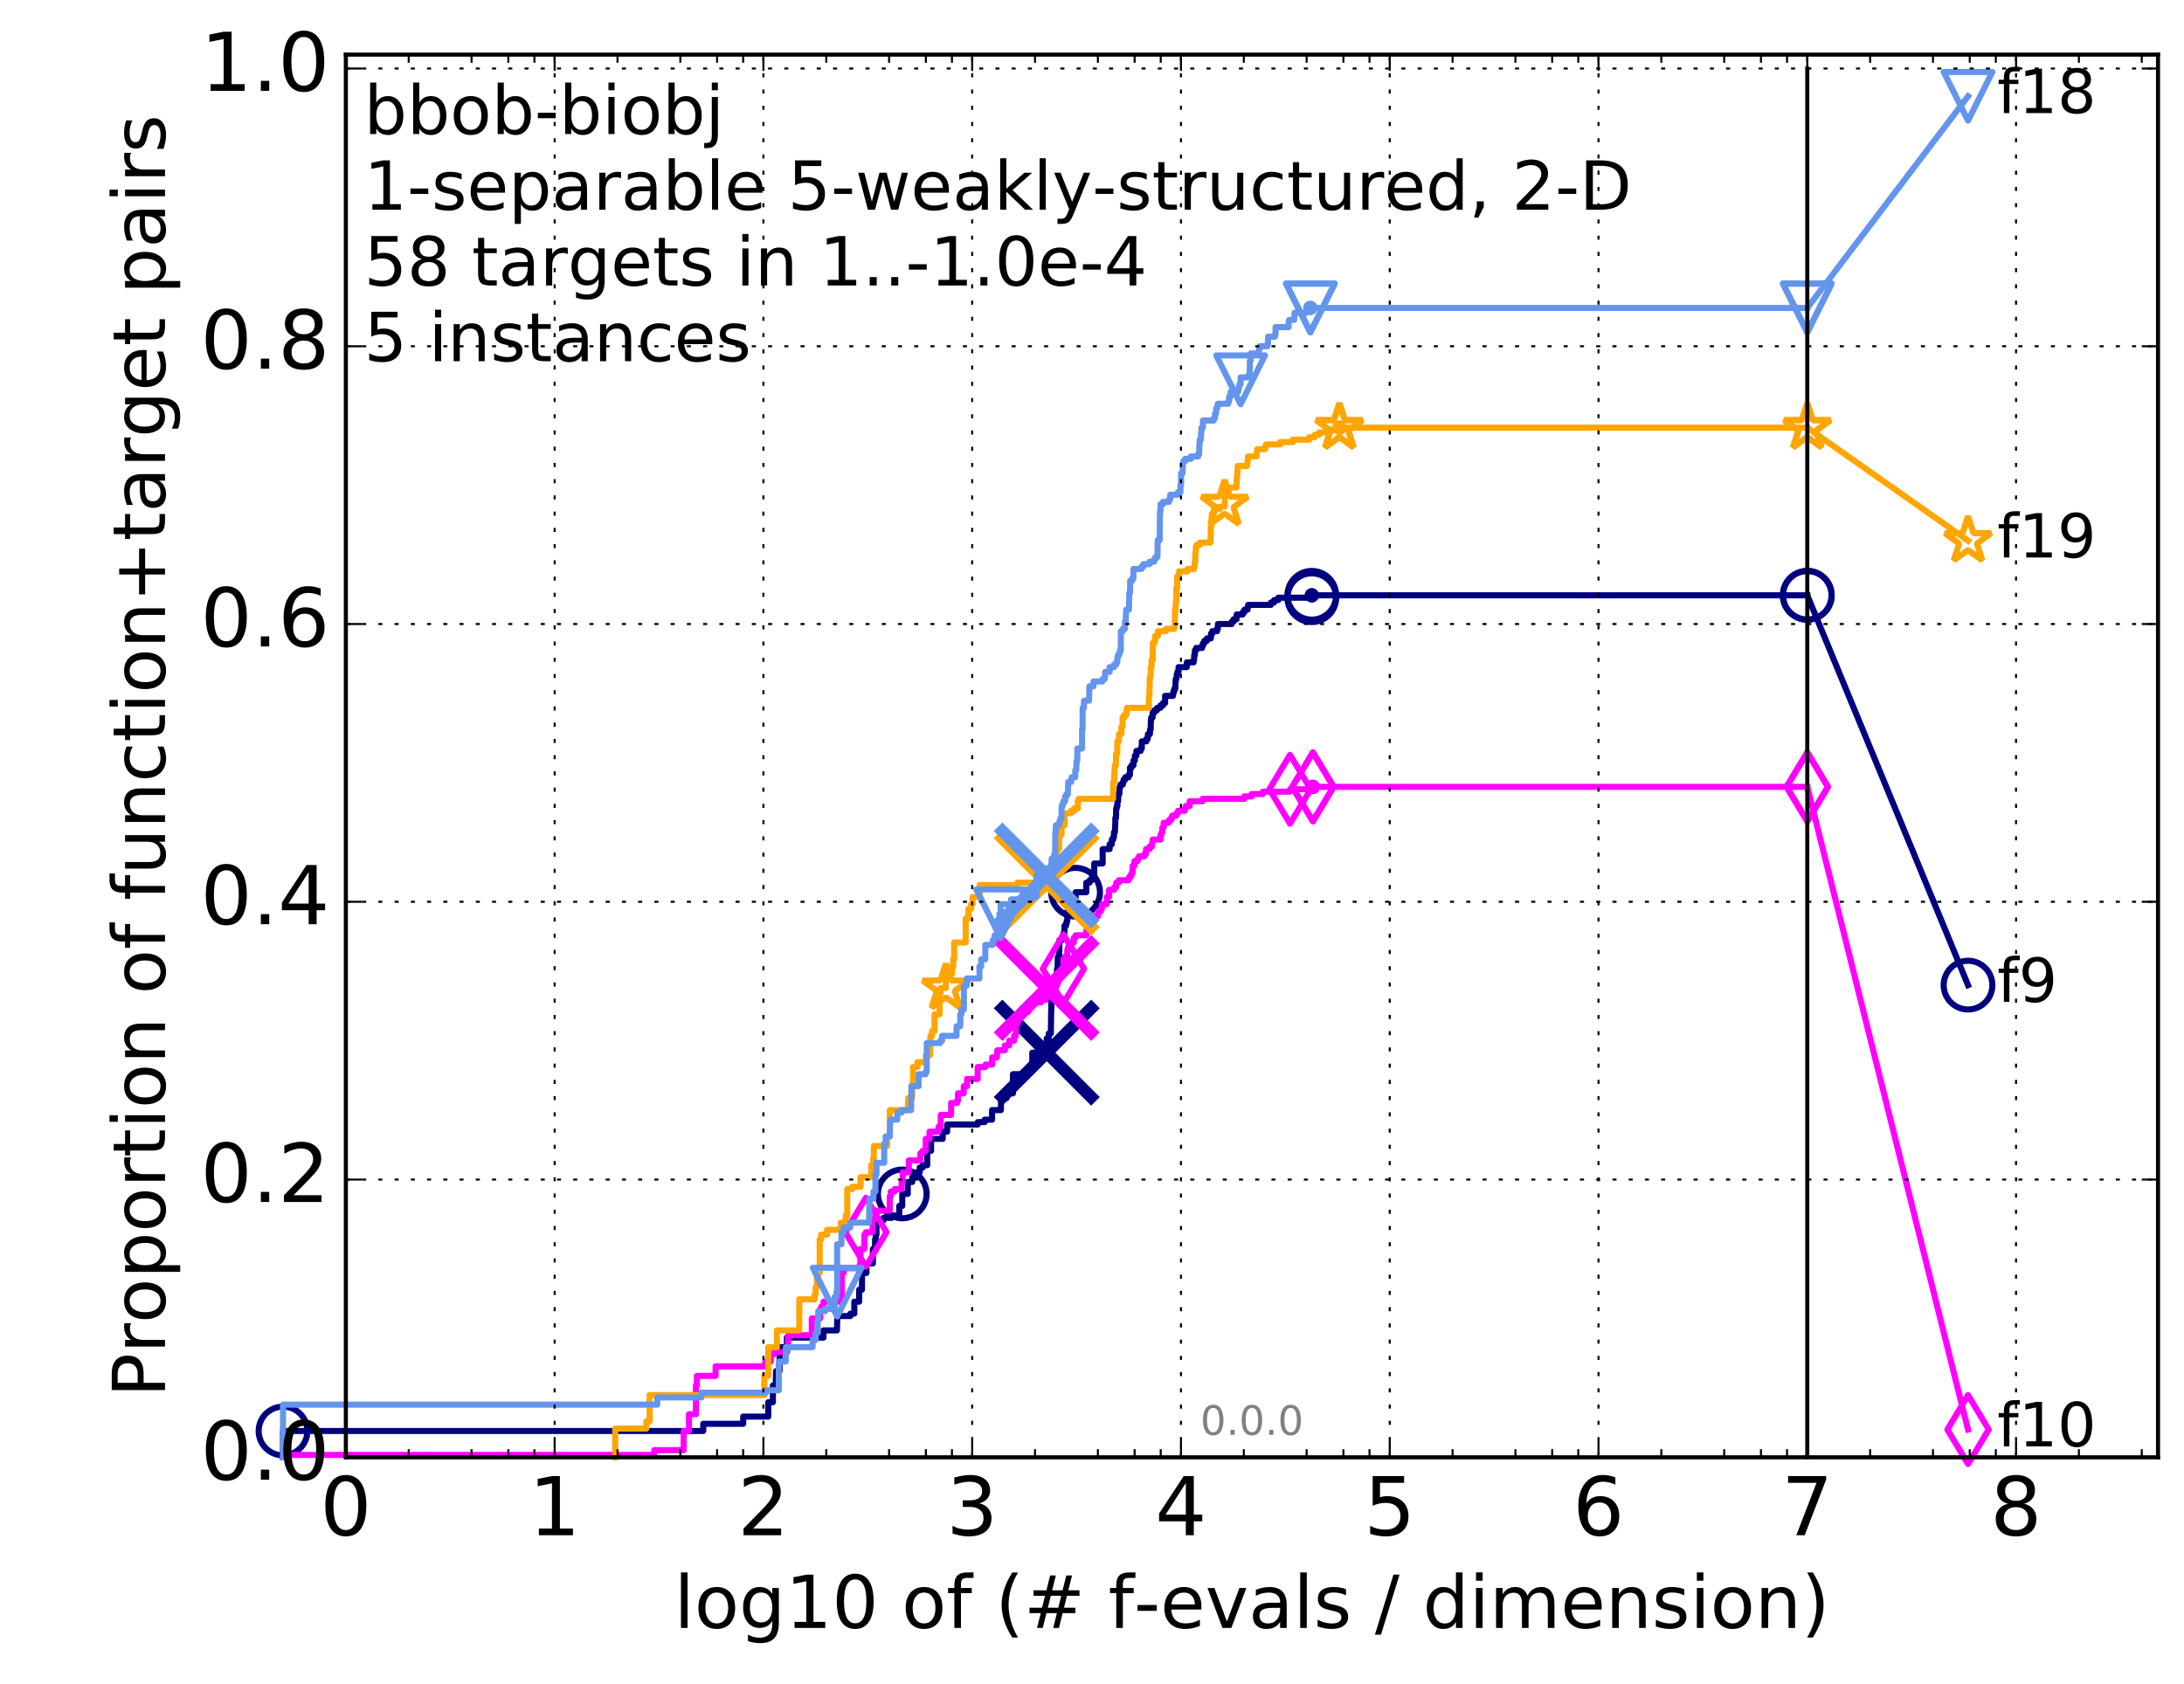 <?xml version="1.0" encoding="utf-8" standalone="no"?>
<!DOCTYPE svg PUBLIC "-//W3C//DTD SVG 1.1//EN"
  "http://www.w3.org/Graphics/SVG/1.1/DTD/svg11.dtd">
<!-- Created with matplotlib (http://matplotlib.org/) -->
<svg height="415pt" version="1.1" viewBox="0 0 538 415" width="538pt" xmlns="http://www.w3.org/2000/svg" xmlns:xlink="http://www.w3.org/1999/xlink">
 <defs>
  <style type="text/css">
*{stroke-linecap:butt;stroke-linejoin:round;stroke-miterlimit:100000;}
  </style>
 </defs>
 <g id="figure_1">
  <g id="patch_1">
   <path d="M 0 415.456 
L 538.8 415.456 
L 538.8 0 
L 0 0 
z
" style="fill:#ffffff;"/>
  </g>
  <g id="axes_1">
   <g id="patch_2">
    <path d="M 85.2 359.056 
L 531.6 359.056 
L 531.6 13.456 
L 85.2 13.456 
z
" style="fill:#ffffff;"/>
   </g>
   <g id="line2d_1">
    <defs>
     <path d="M 0 1.5 
C 0.398 1.5 0.779 1.342 1.061 1.061 
C 1.342 0.779 1.5 0.398 1.5 0 
C 1.5 -0.398 1.342 -0.779 1.061 -1.061 
C 0.779 -1.342 0.398 -1.5 0 -1.5 
C -0.398 -1.5 -0.779 -1.342 -1.061 -1.061 
C -1.342 -0.779 -1.5 -0.398 -1.5 0 
C -1.5 0.398 -1.342 0.779 -1.061 1.061 
C -0.779 1.342 -0.398 1.5 0 1.5 
z
" id="m320b31e3a5" style="stroke:#000080;stroke-width:0.5;"/>
    </defs>
    <g>
     <use style="fill:#000080;stroke:#000080;stroke-width:0.5;" x="323.143" xlink:href="#m320b31e3a5" y="146.67"/>
     <use style="fill:#000080;stroke:#000080;stroke-width:0.5;" x="323.143" xlink:href="#m320b31e3a5" y="146.67"/>
    </g>
   </g>
   <g id="line2d_2">
    <path d="M 69.718 359.056 
L 69.718 352.567 
L 173.236 352.567 
L 173.236 350.797 
L 183.073 350.797 
L 183.073 349.027 
L 189.253 349.027 
L 189.253 345.487 
L 190.388 345.487 
L 190.388 341.357 
L 191.081 341.357 
L 191.179 337.818 
L 192.036 337.818 
L 192.036 331.918 
L 193.831 331.918 
L 193.831 329.558 
L 202.858 329.558 
L 202.858 327.788 
L 206.169 327.788 
L 206.268 324.249 
L 209.484 324.249 
L 209.484 323.659 
L 210.447 323.659 
L 210.447 320.709 
L 211.644 320.709 
L 211.644 317.759 
L 212.333 317.759 
L 212.37 313.629 
L 213.435 313.629 
L 213.435 311.269 
L 215.026 311.269 
L 215.026 307.73 
L 215.554 307.73 
L 215.554 305.37 
L 215.716 305.37 
L 215.716 304.19 
L 215.91 304.19 
L 215.91 300.65 
L 217.638 300.65 
L 217.638 300.06 
L 219.653 300.06 
L 219.653 299.47 
L 221.526 299.47 
L 221.526 297.11 
L 222.263 297.11 
L 222.263 294.16 
L 223.621 294.16 
L 223.621 291.211 
L 224.729 291.211 
L 224.729 290.031 
L 225.702 290.031 
L 225.702 288.851 
L 226.555 288.851 
L 226.555 287.671 
L 227.281 287.671 
L 227.281 287.081 
L 228.409 287.081 
L 228.409 283.541 
L 229.36 283.541 
L 229.36 280.591 
L 232.226 280.591 
L 232.226 278.821 
L 233.327 278.821 
L 233.327 277.052 
L 240.861 277.052 
L 240.861 276.462 
L 242.559 276.462 
L 242.559 275.872 
L 244.38 275.872 
L 244.38 273.512 
L 246.558 273.512 
L 246.598 270.562 
L 247.969 270.562 
L 247.969 269.382 
L 249.525 269.382 
L 249.525 264.662 
L 253.334 264.662 
L 253.334 262.892 
L 254.293 262.892 
L 254.293 259.353 
L 257.855 259.353 
L 257.855 255.813 
L 258.35 255.813 
L 258.35 254.633 
L 258.862 254.633 
L 258.951 248.733 
L 258.993 248.733 
L 258.993 246.374 
L 259.677 246.374 
L 259.677 244.014 
L 259.956 244.014 
L 259.965 242.834 
L 260.275 242.834 
L 260.376 238.704 
L 260.507 238.704 
L 260.585 235.754 
L 260.913 235.754 
L 260.981 231.624 
L 261.562 231.624 
L 261.562 231.034 
L 261.86 231.034 
L 261.86 230.445 
L 261.982 230.445 
L 261.982 229.855 
L 262.218 229.855 
L 262.218 228.085 
L 262.602 228.085 
L 262.602 227.495 
L 262.768 227.495 
L 262.768 226.905 
L 262.913 226.905 
L 262.913 224.545 
L 263.351 224.545 
L 263.351 223.955 
L 264.008 223.955 
L 264.008 223.365 
L 264.279 223.365 
L 264.279 222.185 
L 264.964 222.185 
L 264.964 219.825 
L 267.597 219.825 
L 267.597 217.465 
L 268.407 217.465 
L 268.407 216.875 
L 268.933 216.875 
L 268.933 216.285 
L 269.554 216.285 
L 269.554 212.746 
L 271.623 212.746 
L 271.623 209.206 
L 273.334 209.206 
L 273.334 208.026 
L 273.869 208.026 
L 273.886 206.846 
L 274.224 206.846 
L 274.224 206.256 
L 274.409 206.256 
L 274.414 205.076 
L 274.63 205.076 
L 274.741 202.716 
L 274.743 202.716 
L 274.743 201.536 
L 274.915 201.536 
L 274.952 199.177 
L 275.104 199.177 
L 275.104 198.587 
L 275.265 198.587 
L 275.265 197.407 
L 275.426 197.407 
L 275.493 195.637 
L 275.732 195.637 
L 275.833 193.867 
L 276.006 193.867 
L 276.006 193.277 
L 276.622 193.277 
L 276.622 192.687 
L 276.776 192.687 
L 276.776 192.097 
L 277.17 192.097 
L 277.17 191.507 
L 278.022 191.507 
L 278.022 190.917 
L 278.353 190.917 
L 278.353 189.147 
L 278.732 189.147 
L 278.732 188.557 
L 279.218 188.557 
L 279.218 187.377 
L 279.553 187.377 
L 279.553 186.197 
L 279.942 186.197 
L 279.942 185.017 
L 280.981 185.017 
L 280.981 184.427 
L 281.263 184.427 
L 281.263 182.658 
L 282.389 182.658 
L 282.389 182.068 
L 282.73 182.068 
L 282.775 180.888 
L 283.262 180.888 
L 283.309 179.708 
L 283.456 179.708 
L 283.498 177.348 
L 283.585 177.348 
L 283.585 176.758 
L 283.94 176.758 
L 283.94 175.578 
L 284.375 175.578 
L 284.375 174.988 
L 285.019 174.988 
L 285.019 174.398 
L 285.858 174.398 
L 285.858 173.808 
L 286.479 173.808 
L 286.479 173.218 
L 287.004 173.218 
L 287.004 171.448 
L 288.939 171.448 
L 288.939 170.858 
L 289.083 170.858 
L 289.083 170.268 
L 289.284 170.268 
L 289.284 169.678 
L 289.53 169.678 
L 289.619 167.319 
L 289.8 167.319 
L 289.885 166.139 
L 290.046 166.139 
L 290.046 165.549 
L 290.32 165.549 
L 290.32 164.369 
L 292.362 164.369 
L 292.362 163.189 
L 294.03 163.189 
L 294.03 162.599 
L 294.158 162.599 
L 294.174 161.419 
L 294.325 161.419 
L 294.354 160.239 
L 294.658 160.239 
L 294.658 159.649 
L 296.116 159.649 
L 296.116 159.059 
L 296.341 159.059 
L 296.341 158.469 
L 296.68 158.469 
L 296.68 157.879 
L 297.314 157.879 
L 297.314 157.289 
L 298.292 157.289 
L 298.31 156.109 
L 298.613 156.109 
L 298.613 155.519 
L 299.818 155.519 
L 299.818 154.929 
L 300.008 154.929 
L 300.008 153.749 
L 303.408 153.749 
L 303.408 153.159 
L 303.879 153.159 
L 303.879 152.569 
L 304.612 152.569 
L 304.644 151.39 
L 306.139 151.39 
L 306.139 150.8 
L 306.557 150.8 
L 306.557 150.21 
L 307.331 150.21 
L 307.331 149.62 
L 307.455 149.62 
L 307.455 149.03 
L 313.075 149.03 
L 313.075 148.44 
L 313.864 148.44 
L 313.864 147.85 
L 314.884 147.85 
L 314.884 147.26 
L 323.143 147.26 
L 323.143 146.67 
L 445.2 146.67 
L 445.2 146.67 
" style="fill:none;stroke:#000080;stroke-linecap:square;stroke-width:1.5;"/>
   </g>
   <g id="line2d_3">
    <defs>
     <path d="M 0 6 
C 1.591 6 3.117 5.368 4.243 4.243 
C 5.368 3.117 6 1.591 6 0 
C 6 -1.591 5.368 -3.117 4.243 -4.243 
C 3.117 -5.368 1.591 -6 0 -6 
C -1.591 -6 -3.117 -5.368 -4.243 -4.243 
C -5.368 -3.117 -6 -1.591 -6 0 
C -6 1.591 -5.368 3.117 -4.243 4.243 
C -3.117 5.368 -1.591 6 0 6 
z
" id="ma4959bce88" style="stroke:#000080;stroke-width:1.5;"/>
    </defs>
    <g>
     <use style="fill:none;stroke:#000080;stroke-width:1.5;" x="69.718" xlink:href="#ma4959bce88" y="352.567"/>
     <use style="fill:none;stroke:#000080;stroke-width:1.5;" x="222.263" xlink:href="#ma4959bce88" y="294.16"/>
     <use style="fill:none;stroke:#000080;stroke-width:1.5;" x="264.964" xlink:href="#ma4959bce88" y="219.825"/>
     <use style="fill:none;stroke:#000080;stroke-width:1.5;" x="323.143" xlink:href="#ma4959bce88" y="147.26"/>
     <use style="fill:none;stroke:#000080;stroke-width:1.5;" x="323.143" xlink:href="#ma4959bce88" y="146.67"/>
     <use style="fill:none;stroke:#000080;stroke-width:1.5;" x="445.2" xlink:href="#ma4959bce88" y="146.67"/>
    </g>
   </g>
   <g id="line2d_4"/>
   <g id="line2d_5">
    <path clip-path="url(#p3bb8f486e1)" d="M 257.85 259.353 
" style="fill:none;stroke:#000080;stroke-linecap:square;"/>
    <defs>
     <path d="M -12 12 
L 12 -12 
M -12 -12 
L 12 12 
" id="m5a8b37ac00" style="stroke:#000080;stroke-width:3.0;"/>
    </defs>
    <g clip-path="url(#p3bb8f486e1)">
     <use style="fill:#000080;stroke:#000080;stroke-width:3.0;" x="257.85" xlink:href="#m5a8b37ac00" y="259.353"/>
    </g>
   </g>
   <g id="line2d_6">
    <defs>
     <path d="M 0 1.5 
C 0.398 1.5 0.779 1.342 1.061 1.061 
C 1.342 0.779 1.5 0.398 1.5 0 
C 1.5 -0.398 1.342 -0.779 1.061 -1.061 
C 0.779 -1.342 0.398 -1.5 0 -1.5 
C -0.398 -1.5 -0.779 -1.342 -1.061 -1.061 
C -1.342 -0.779 -1.5 -0.398 -1.5 0 
C -1.5 0.398 -1.342 0.779 -1.061 1.061 
C -0.779 1.342 -0.398 1.5 0 1.5 
z
" id="mfeab9b683f" style="stroke:#ff00ff;stroke-width:0.5;"/>
    </defs>
    <g>
     <use style="fill:#ff00ff;stroke:#ff00ff;stroke-width:0.5;" x="323.423" xlink:href="#mfeab9b683f" y="193.867"/>
     <use style="fill:#ff00ff;stroke:#ff00ff;stroke-width:0.5;" x="323.423" xlink:href="#mfeab9b683f" y="193.867"/>
    </g>
   </g>
   <g id="line2d_7">
    <path d="M 69.718 359.056 
L 69.718 358.466 
L 161.166 358.466 
L 161.166 357.286 
L 168.414 357.286 
L 168.414 352.567 
L 169.72 352.567 
L 169.72 348.437 
L 171.43 348.437 
L 171.43 341.357 
L 171.664 341.357 
L 171.664 338.998 
L 176.272 338.998 
L 176.272 336.638 
L 188.499 336.638 
L 188.499 335.458 
L 189.879 335.458 
L 189.879 333.688 
L 190.688 333.688 
L 190.688 333.098 
L 193.917 333.098 
L 193.917 331.918 
L 194.088 331.918 
L 194.173 328.968 
L 199.974 328.968 
L 199.974 324.839 
L 202.038 324.839 
L 202.038 322.479 
L 202.334 322.479 
L 202.334 321.889 
L 202.858 321.889 
L 202.858 320.709 
L 207.377 320.709 
L 207.377 313.629 
L 207.842 313.629 
L 207.842 312.449 
L 211.644 312.449 
L 211.644 311.859 
L 211.953 311.859 
L 211.953 307.73 
L 212.927 307.73 
L 212.927 304.19 
L 213.291 304.19 
L 213.291 303.6 
L 214.959 303.6 
L 214.959 300.65 
L 215.292 300.65 
L 215.292 300.06 
L 215.878 300.06 
L 215.878 298.29 
L 219.187 298.29 
L 219.187 294.75 
L 219.435 294.75 
L 219.435 293.571 
L 220.374 293.571 
L 220.374 292.981 
L 222.093 292.981 
L 222.093 291.211 
L 222.359 291.211 
L 222.359 288.851 
L 223.87 288.851 
L 223.87 285.901 
L 226.714 285.901 
L 226.714 284.131 
L 227.261 284.131 
L 227.261 283.541 
L 228.039 283.541 
L 228.039 280.591 
L 228.988 280.591 
L 228.988 278.821 
L 231.182 278.821 
L 231.182 277.642 
L 231.742 277.642 
L 231.742 274.692 
L 234.291 274.692 
L 234.291 271.742 
L 235.764 271.742 
L 235.764 271.152 
L 235.974 271.152 
L 235.974 269.382 
L 237.404 269.382 
L 237.404 267.612 
L 238.222 267.612 
L 238.222 265.842 
L 240.84 265.842 
L 240.84 262.892 
L 242.743 262.892 
L 242.743 262.303 
L 244.398 262.303 
L 244.398 260.533 
L 245.585 260.533 
L 245.678 258.763 
L 247.529 258.763 
L 247.529 257.583 
L 248.616 257.583 
L 248.616 256.403 
L 249.808 256.403 
L 249.808 255.223 
L 250.247 255.223 
L 250.247 252.273 
L 250.644 252.273 
L 250.644 249.913 
L 251.767 249.913 
L 251.767 249.323 
L 253.31 249.323 
L 253.31 248.143 
L 253.91 248.143 
L 253.91 246.963 
L 256.447 246.963 
L 256.447 246.374 
L 257.578 246.374 
L 257.578 243.424 
L 260.067 243.424 
L 260.111 242.244 
L 260.655 242.244 
L 260.655 241.064 
L 260.904 241.064 
L 260.904 240.474 
L 261.492 240.474 
L 261.492 238.704 
L 261.954 238.704 
L 261.954 236.344 
L 262.262 236.344 
L 262.262 235.754 
L 262.909 235.754 
L 262.909 233.984 
L 263.069 233.984 
L 263.069 233.394 
L 263.893 233.394 
L 263.893 232.214 
L 264.524 232.214 
L 264.524 231.034 
L 264.971 231.034 
L 264.971 230.445 
L 267.603 230.445 
L 267.603 229.265 
L 268.03 229.265 
L 268.03 228.675 
L 268.762 228.675 
L 268.762 227.495 
L 269.188 227.495 
L 269.188 226.905 
L 269.67 226.905 
L 269.67 225.725 
L 270.496 225.725 
L 270.496 224.545 
L 271.177 224.545 
L 271.177 223.955 
L 271.448 223.955 
L 271.448 222.775 
L 272.641 222.775 
L 272.641 221.005 
L 273.196 221.005 
L 273.196 219.235 
L 274.47 219.235 
L 274.47 218.645 
L 274.911 218.645 
L 274.975 217.465 
L 275.646 217.465 
L 275.646 216.875 
L 278.018 216.875 
L 278.018 216.285 
L 278.391 216.285 
L 278.391 215.695 
L 278.736 215.695 
L 278.736 215.106 
L 278.997 215.106 
L 279.018 213.336 
L 279.447 213.336 
L 279.447 212.156 
L 280.234 212.156 
L 280.234 211.566 
L 280.538 211.566 
L 280.538 210.976 
L 281.93 210.976 
L 281.93 210.386 
L 282.297 210.386 
L 282.297 209.206 
L 283.153 209.206 
L 283.153 208.616 
L 283.736 208.616 
L 283.841 207.436 
L 283.957 207.436 
L 283.957 206.846 
L 285.884 206.846 
L 285.884 205.666 
L 286.132 205.666 
L 286.132 205.076 
L 286.334 205.076 
L 286.334 203.896 
L 286.645 203.896 
L 286.645 202.716 
L 287.891 202.716 
L 287.891 202.126 
L 288.47 202.126 
L 288.47 201.536 
L 288.745 201.536 
L 288.745 200.946 
L 289.78 200.946 
L 289.78 200.356 
L 290.189 200.356 
L 290.189 199.766 
L 291.836 199.766 
L 291.836 199.177 
L 292.079 199.177 
L 292.079 198.587 
L 293.062 198.587 
L 293.062 197.407 
L 296.247 197.407 
L 296.247 196.817 
L 306.52 196.817 
L 306.52 196.227 
L 308.32 196.227 
L 308.32 195.637 
L 311.076 195.637 
L 311.076 195.047 
L 317.776 195.047 
L 317.776 194.457 
L 323.423 194.457 
L 323.423 193.867 
L 445.2 193.867 
L 445.2 193.867 
" style="fill:none;stroke:#ff00ff;stroke-linecap:square;stroke-width:1.5;"/>
   </g>
   <g id="line2d_8">
    <defs>
     <path d="M -0 8.485 
L 5.091 0 
L 0 -8.485 
L -5.091 -0 
z
" id="m2c418c5e0e" style="stroke:#ff00ff;stroke-linejoin:miter;stroke-width:1.5;"/>
    </defs>
    <g>
     <use style="fill:none;stroke:#ff00ff;stroke-linejoin:miter;stroke-width:1.5;" x="213.291" xlink:href="#m2c418c5e0e" y="303.6"/>
     <use style="fill:none;stroke:#ff00ff;stroke-linejoin:miter;stroke-width:1.5;" x="261.954" xlink:href="#m2c418c5e0e" y="238.704"/>
     <use style="fill:none;stroke:#ff00ff;stroke-linejoin:miter;stroke-width:1.5;" x="317.776" xlink:href="#m2c418c5e0e" y="194.457"/>
     <use style="fill:none;stroke:#ff00ff;stroke-linejoin:miter;stroke-width:1.5;" x="323.423" xlink:href="#m2c418c5e0e" y="193.867"/>
     <use style="fill:none;stroke:#ff00ff;stroke-linejoin:miter;stroke-width:1.5;" x="323.423" xlink:href="#m2c418c5e0e" y="193.867"/>
     <use style="fill:none;stroke:#ff00ff;stroke-linejoin:miter;stroke-width:1.5;" x="445.2" xlink:href="#m2c418c5e0e" y="193.867"/>
    </g>
   </g>
   <g id="line2d_9"/>
   <g id="line2d_10">
    <path clip-path="url(#p3bb8f486e1)" d="M 257.85 243.424 
" style="fill:none;stroke:#ff00ff;stroke-linecap:square;"/>
    <defs>
     <path d="M -12 12 
L 12 -12 
M -12 -12 
L 12 12 
" id="md9da0a6e9b" style="stroke:#ff00ff;stroke-width:3.0;"/>
    </defs>
    <g clip-path="url(#p3bb8f486e1)">
     <use style="fill:#ff00ff;stroke:#ff00ff;stroke-width:3.0;" x="257.85" xlink:href="#md9da0a6e9b" y="243.424"/>
    </g>
   </g>
   <g id="line2d_11">
    <defs>
     <path d="M 0 1.5 
C 0.398 1.5 0.779 1.342 1.061 1.061 
C 1.342 0.779 1.5 0.398 1.5 0 
C 1.5 -0.398 1.342 -0.779 1.061 -1.061 
C 0.779 -1.342 0.398 -1.5 0 -1.5 
C -0.398 -1.5 -0.779 -1.342 -1.061 -1.061 
C -1.342 -0.779 -1.5 -0.398 -1.5 0 
C -1.5 0.398 -1.342 0.779 -1.061 1.061 
C -0.779 1.342 -0.398 1.5 0 1.5 
z
" id="md8f4a2a3a0" style="stroke:#ffa500;stroke-width:0.5;"/>
    </defs>
    <g>
     <use style="fill:#ffa500;stroke:#ffa500;stroke-width:0.5;" x="329.937" xlink:href="#md8f4a2a3a0" y="105.372"/>
     <use style="fill:#ffa500;stroke:#ffa500;stroke-width:0.5;" x="329.937" xlink:href="#md8f4a2a3a0" y="105.372"/>
    </g>
   </g>
   <g id="line2d_12">
    <path d="M 151.545 359.056 
L 151.545 351.977 
L 159.223 351.977 
L 159.223 350.207 
L 160.021 350.207 
L 160.021 343.717 
L 188.279 343.717 
L 188.279 338.998 
L 189.253 338.998 
L 189.253 331.918 
L 191.372 331.918 
L 191.372 327.788 
L 196.889 327.788 
L 196.889 320.119 
L 200.684 320.119 
L 200.684 318.939 
L 200.936 318.939 
L 200.936 317.169 
L 201.247 317.169 
L 201.247 314.219 
L 201.494 314.219 
L 201.494 313.629 
L 201.918 313.629 
L 201.918 305.37 
L 202.275 305.37 
L 202.275 304.19 
L 203.706 304.19 
L 203.706 303.01 
L 207.093 303.01 
L 207.093 301.24 
L 208.343 301.24 
L 208.343 299.47 
L 208.701 299.47 
L 208.701 292.981 
L 209.95 292.981 
L 209.95 292.391 
L 211.991 292.391 
L 211.991 290.031 
L 214.622 290.031 
L 214.622 287.081 
L 215.126 287.081 
L 215.126 285.311 
L 215.259 285.311 
L 215.259 282.361 
L 218.54 282.361 
L 218.54 280.001 
L 219.187 280.001 
L 219.187 273.512 
L 223.598 273.512 
L 223.689 271.742 
L 223.712 271.742 
L 223.712 270.562 
L 224.686 270.562 
L 224.751 267.022 
L 224.902 267.022 
L 224.902 262.892 
L 226.011 262.892 
L 226.011 261.713 
L 228.076 261.713 
L 228.076 259.943 
L 229.113 259.943 
L 229.184 255.223 
L 229.605 255.223 
L 229.605 254.043 
L 230.205 254.043 
L 230.205 249.913 
L 231.455 249.913 
L 231.455 244.604 
L 231.726 244.604 
L 231.726 243.424 
L 232.986 243.424 
L 232.986 239.884 
L 234.516 239.884 
L 234.516 238.114 
L 234.807 238.114 
L 234.807 236.344 
L 235.053 236.344 
L 235.053 232.214 
L 237.889 232.214 
L 237.889 226.315 
L 238.574 226.315 
L 238.574 223.955 
L 239.216 223.955 
L 239.216 222.775 
L 239.575 222.775 
L 239.575 221.005 
L 241.328 221.005 
L 241.328 218.055 
L 250.616 218.055 
L 250.616 217.465 
L 259.605 217.465 
L 259.605 213.926 
L 259.745 213.926 
L 259.745 213.336 
L 260.196 213.336 
L 260.196 210.386 
L 260.323 210.386 
L 260.323 209.206 
L 260.862 209.206 
L 260.943 205.666 
L 261.492 205.666 
L 261.492 203.306 
L 262.23 203.306 
L 262.234 200.356 
L 263.825 200.356 
L 263.825 199.766 
L 264.582 199.766 
L 264.582 199.177 
L 265.51 199.177 
L 265.51 197.407 
L 265.711 197.407 
L 265.711 196.817 
L 274.2 196.817 
L 274.226 192.687 
L 274.453 192.687 
L 274.535 189.737 
L 274.602 189.737 
L 274.602 188.557 
L 274.888 188.557 
L 274.931 185.607 
L 275.226 185.607 
L 275.226 182.658 
L 275.631 182.658 
L 275.631 180.888 
L 276.229 180.888 
L 276.229 179.118 
L 276.518 179.118 
L 276.518 176.758 
L 276.95 176.758 
L 276.95 176.168 
L 277.488 176.168 
L 277.488 174.988 
L 277.606 174.988 
L 277.606 174.398 
L 282.988 174.398 
L 283.037 171.448 
L 283.142 171.448 
L 283.243 166.729 
L 283.437 166.729 
L 283.467 164.369 
L 283.668 164.369 
L 283.668 162.599 
L 283.945 162.599 
L 283.946 158.469 
L 284.36 158.469 
L 284.36 157.879 
L 284.562 157.879 
L 284.562 156.699 
L 285.243 156.699 
L 285.243 155.519 
L 287.212 155.519 
L 287.212 154.929 
L 289.265 154.929 
L 289.265 154.339 
L 289.381 154.339 
L 289.457 150.21 
L 289.605 150.21 
L 289.627 148.44 
L 289.78 148.44 
L 289.78 144.9 
L 289.991 144.9 
L 289.992 141.95 
L 290.463 141.95 
L 290.463 140.77 
L 292.525 140.77 
L 292.525 140.18 
L 294.159 140.18 
L 294.159 139.59 
L 294.286 139.59 
L 294.286 138.41 
L 294.447 138.41 
L 294.451 136.051 
L 294.574 136.051 
L 294.574 134.871 
L 294.744 134.871 
L 294.744 134.281 
L 295.553 134.281 
L 295.553 133.691 
L 298.171 133.691 
L 298.277 130.151 
L 298.301 130.151 
L 298.301 129.561 
L 298.412 129.561 
L 298.519 126.611 
L 298.983 126.611 
L 298.983 125.431 
L 300.411 125.431 
L 300.411 124.841 
L 301.662 124.841 
L 301.768 121.301 
L 301.778 121.301 
L 301.778 120.122 
L 304.601 120.122 
L 304.705 117.172 
L 304.783 117.172 
L 304.892 114.812 
L 307.198 114.812 
L 307.288 113.632 
L 307.36 113.632 
L 307.457 112.452 
L 309.538 112.452 
L 309.608 111.272 
L 309.67 111.272 
L 309.67 110.682 
L 311.631 110.682 
L 311.631 110.092 
L 311.843 110.092 
L 311.843 109.502 
L 315.385 109.502 
L 315.385 108.912 
L 318.499 108.912 
L 318.499 108.322 
L 322.544 108.322 
L 322.544 107.732 
L 323.821 107.732 
L 323.821 107.142 
L 324.957 107.142 
L 324.957 106.552 
L 327.001 106.552 
L 327.001 105.962 
L 329.937 105.962 
L 329.937 105.372 
L 445.2 105.372 
L 445.2 105.372 
" style="fill:none;stroke:#ffa500;stroke-linecap:square;stroke-width:1.5;"/>
   </g>
   <g id="line2d_13">
    <defs>
     <path d="M 0 -6 
L -1.347 -1.854 
L -5.706 -1.854 
L -2.18 0.708 
L -3.527 4.854 
L -0 2.292 
L 3.527 4.854 
L 2.18 0.708 
L 5.706 -1.854 
L 1.347 -1.854 
z
" id="m5da18f9bc5" style="stroke:#ffa500;stroke-linejoin:bevel;stroke-width:1.5;"/>
    </defs>
    <g>
     <use style="fill:none;stroke:#ffa500;stroke-linejoin:bevel;stroke-width:1.5;" x="232.986" xlink:href="#m5da18f9bc5" y="243.424"/>
     <use style="fill:none;stroke:#ffa500;stroke-linejoin:bevel;stroke-width:1.5;" x="301.662" xlink:href="#m5da18f9bc5" y="124.251"/>
     <use style="fill:none;stroke:#ffa500;stroke-linejoin:bevel;stroke-width:1.5;" x="329.937" xlink:href="#m5da18f9bc5" y="105.372"/>
     <use style="fill:none;stroke:#ffa500;stroke-linejoin:bevel;stroke-width:1.5;" x="329.937" xlink:href="#m5da18f9bc5" y="105.372"/>
     <use style="fill:none;stroke:#ffa500;stroke-linejoin:bevel;stroke-width:1.5;" x="445.2" xlink:href="#m5da18f9bc5" y="105.372"/>
    </g>
   </g>
   <g id="line2d_14"/>
   <g id="line2d_15">
    <path clip-path="url(#p3bb8f486e1)" d="M 257.85 217.465 
" style="fill:none;stroke:#ffa500;stroke-linecap:square;"/>
    <defs>
     <path d="M -12 12 
L 12 -12 
M -12 -12 
L 12 12 
" id="mc3210c3ccc" style="stroke:#ffa500;stroke-width:3.0;"/>
    </defs>
    <g clip-path="url(#p3bb8f486e1)">
     <use style="fill:#ffa500;stroke:#ffa500;stroke-width:3.0;" x="257.85" xlink:href="#mc3210c3ccc" y="217.465"/>
    </g>
   </g>
   <g id="line2d_16">
    <defs>
     <path d="M 0 1.5 
C 0.398 1.5 0.779 1.342 1.061 1.061 
C 1.342 0.779 1.5 0.398 1.5 0 
C 1.5 -0.398 1.342 -0.779 1.061 -1.061 
C 0.779 -1.342 0.398 -1.5 0 -1.5 
C -0.398 -1.5 -0.779 -1.342 -1.061 -1.061 
C -1.342 -0.779 -1.5 -0.398 -1.5 0 
C -1.5 0.398 -1.342 0.779 -1.061 1.061 
C -0.779 1.342 -0.398 1.5 0 1.5 
z
" id="mae3fc88434" style="stroke:#6495ed;stroke-width:0.5;"/>
    </defs>
    <g>
     <use style="fill:#6495ed;stroke:#6495ed;stroke-width:0.5;" x="322.794" xlink:href="#mae3fc88434" y="75.874"/>
     <use style="fill:#6495ed;stroke:#6495ed;stroke-width:0.5;" x="322.794" xlink:href="#mae3fc88434" y="75.874"/>
    </g>
   </g>
   <g id="line2d_17">
    <path d="M 69.718 359.056 
L 69.718 346.077 
L 161.899 346.077 
L 161.899 344.307 
L 172.798 344.307 
L 172.798 343.127 
L 188.717 343.127 
L 188.717 342.537 
L 191.848 342.537 
L 191.848 335.458 
L 193.571 335.458 
L 193.571 331.918 
L 200.17 331.918 
L 200.17 330.148 
L 200.936 330.148 
L 200.936 328.378 
L 201.432 328.378 
L 201.432 325.428 
L 201.555 325.428 
L 201.555 323.069 
L 203.258 323.069 
L 203.258 322.479 
L 205.617 322.479 
L 205.617 319.529 
L 206.07 319.529 
L 206.07 318.349 
L 206.219 318.349 
L 206.219 306.55 
L 207.283 306.55 
L 207.283 303.6 
L 207.842 303.6 
L 207.842 302.42 
L 209.442 302.42 
L 209.442 301.24 
L 214.071 301.24 
L 214.175 295.34 
L 215.159 295.34 
L 215.159 293.571 
L 215.652 293.571 
L 215.652 289.441 
L 215.91 289.441 
L 215.91 286.491 
L 217.816 286.491 
L 217.816 281.771 
L 218.167 281.771 
L 218.167 280.001 
L 219.187 280.001 
L 219.27 276.462 
L 219.38 276.462 
L 219.38 275.872 
L 221.022 275.872 
L 221.073 274.102 
L 222.118 274.102 
L 222.118 273.512 
L 224.446 273.512 
L 224.512 267.612 
L 226.295 267.612 
L 226.295 264.662 
L 228.02 264.662 
L 228.02 264.072 
L 228.28 264.072 
L 228.299 256.993 
L 231.583 256.993 
L 231.583 256.403 
L 232.071 256.403 
L 232.071 255.223 
L 235.631 255.223 
L 235.631 252.863 
L 236.554 252.863 
L 236.554 249.913 
L 236.82 249.913 
L 236.82 248.733 
L 237.441 248.733 
L 237.441 242.834 
L 238.139 242.834 
L 238.139 241.064 
L 241.277 241.064 
L 241.277 238.114 
L 241.706 238.114 
L 241.706 236.344 
L 242.695 236.344 
L 242.724 232.804 
L 244.541 232.804 
L 244.541 231.624 
L 245.026 231.624 
L 245.026 230.445 
L 246.205 230.445 
L 246.205 225.135 
L 246.501 225.135 
L 246.501 222.775 
L 249.05 222.775 
L 249.05 221.595 
L 254.166 221.595 
L 254.166 221.005 
L 255.338 221.005 
L 255.338 215.695 
L 257.855 215.695 
L 257.855 213.926 
L 258.838 213.926 
L 258.838 213.336 
L 258.984 213.336 
L 259.072 211.566 
L 259.568 211.566 
L 259.568 210.976 
L 259.709 210.976 
L 259.709 210.386 
L 259.906 210.386 
L 259.96 205.076 
L 260.058 205.076 
L 260.111 203.306 
L 260.93 203.306 
L 261.028 202.126 
L 261.291 202.126 
L 261.291 201.536 
L 261.492 201.536 
L 261.504 198.587 
L 261.777 198.587 
L 261.777 197.997 
L 261.958 197.997 
L 261.958 197.407 
L 262.378 197.407 
L 262.378 196.227 
L 262.716 196.227 
L 262.716 195.637 
L 263.065 195.637 
L 263.123 192.687 
L 263.855 192.687 
L 263.855 192.097 
L 263.971 192.097 
L 263.971 191.507 
L 264.878 191.507 
L 264.878 189.737 
L 265.131 189.737 
L 265.205 187.377 
L 265.381 187.377 
L 265.381 184.427 
L 266.548 184.427 
L 266.548 179.708 
L 266.687 179.708 
L 266.687 174.398 
L 267.015 174.398 
L 267.025 172.628 
L 268.259 172.628 
L 268.37 169.088 
L 269.362 169.088 
L 269.362 167.909 
L 271.565 167.909 
L 271.565 167.319 
L 272.111 167.319 
L 272.111 166.729 
L 272.23 166.729 
L 272.23 165.549 
L 273.334 165.549 
L 273.334 164.369 
L 274.411 164.369 
L 274.411 163.779 
L 274.959 163.779 
L 274.959 163.189 
L 275.233 163.189 
L 275.233 162.009 
L 275.386 162.009 
L 275.386 161.419 
L 275.704 161.419 
L 275.704 160.829 
L 275.897 160.829 
L 275.897 160.239 
L 276.091 160.239 
L 276.123 155.519 
L 276.601 155.519 
L 276.601 154.929 
L 277.121 154.929 
L 277.121 153.159 
L 277.31 153.159 
L 277.413 150.21 
L 278.101 150.21 
L 278.184 146.08 
L 278.381 146.08 
L 278.387 143.13 
L 278.873 143.13 
L 278.873 142.54 
L 279.205 142.54 
L 279.205 140.18 
L 281.226 140.18 
L 281.226 139.59 
L 281.659 139.59 
L 281.659 139 
L 283.148 139 
L 283.148 138.41 
L 284.285 138.41 
L 284.285 137.82 
L 284.62 137.82 
L 284.62 137.23 
L 285.117 137.23 
L 285.19 133.101 
L 285.678 133.101 
L 285.737 126.021 
L 285.877 126.021 
L 285.881 124.251 
L 286.47 124.251 
L 286.47 123.661 
L 287.947 123.661 
L 287.947 123.071 
L 288.269 123.071 
L 288.269 121.891 
L 290.132 121.891 
L 290.132 121.301 
L 290.788 121.301 
L 290.788 119.532 
L 290.947 119.532 
L 290.947 116.582 
L 291.325 116.582 
L 291.371 114.222 
L 291.48 114.222 
L 291.48 113.632 
L 291.942 113.632 
L 291.942 113.042 
L 293.363 113.042 
L 293.363 112.452 
L 295.163 112.452 
L 295.163 111.862 
L 295.39 111.862 
L 295.455 109.502 
L 295.52 109.502 
L 295.52 108.322 
L 295.828 108.322 
L 295.866 106.552 
L 295.955 106.552 
L 295.958 105.372 
L 296.334 105.372 
L 296.334 103.603 
L 299.013 103.603 
L 299.013 103.013 
L 299.314 103.013 
L 299.314 101.833 
L 299.575 101.833 
L 299.575 100.653 
L 299.831 100.653 
L 299.831 100.063 
L 300.003 100.063 
L 300.003 99.473 
L 302.556 99.473 
L 302.556 98.883 
L 302.782 98.883 
L 302.782 97.703 
L 303.153 97.703 
L 303.153 96.523 
L 305.025 96.523 
L 305.025 95.933 
L 305.158 95.933 
L 305.158 95.343 
L 305.304 95.343 
L 305.304 94.753 
L 305.586 94.753 
L 305.61 92.983 
L 307.576 92.983 
L 307.576 92.393 
L 307.824 92.393 
L 307.899 88.854 
L 308.076 88.854 
L 308.098 87.084 
L 310.089 87.084 
L 310.156 85.904 
L 310.317 85.904 
L 310.317 85.314 
L 312.207 85.314 
L 312.207 84.724 
L 312.353 84.724 
L 312.371 82.954 
L 314.056 82.954 
L 314.056 82.364 
L 314.22 82.364 
L 314.236 80.594 
L 317.424 80.594 
L 317.424 79.414 
L 317.54 79.414 
L 317.54 78.824 
L 318.799 78.824 
L 318.901 77.054 
L 321.759 77.054 
L 321.759 76.464 
L 322.794 76.464 
L 322.794 75.874 
L 445.2 75.874 
L 445.2 75.874 
" style="fill:none;stroke:#6495ed;stroke-linecap:square;stroke-width:1.5;"/>
   </g>
   <g id="line2d_18">
    <defs>
     <path d="M -0 6 
L 6 -6 
L -6 -6 
z
" id="m6ce00dde26" style="stroke:#6495ed;stroke-linejoin:miter;stroke-width:1.5;"/>
    </defs>
    <g>
     <use style="fill:none;stroke:#6495ed;stroke-linejoin:miter;stroke-width:1.5;" x="206.219" xlink:href="#m6ce00dde26" y="318.349"/>
     <use style="fill:none;stroke:#6495ed;stroke-linejoin:miter;stroke-width:1.5;" x="246.501" xlink:href="#m6ce00dde26" y="225.135"/>
     <use style="fill:none;stroke:#6495ed;stroke-linejoin:miter;stroke-width:1.5;" x="305.61" xlink:href="#m6ce00dde26" y="93.573"/>
     <use style="fill:none;stroke:#6495ed;stroke-linejoin:miter;stroke-width:1.5;" x="322.794" xlink:href="#m6ce00dde26" y="75.874"/>
     <use style="fill:none;stroke:#6495ed;stroke-linejoin:miter;stroke-width:1.5;" x="322.794" xlink:href="#m6ce00dde26" y="75.874"/>
     <use style="fill:none;stroke:#6495ed;stroke-linejoin:miter;stroke-width:1.5;" x="445.2" xlink:href="#m6ce00dde26" y="75.874"/>
    </g>
   </g>
   <g id="line2d_19"/>
   <g id="line2d_20">
    <path clip-path="url(#p3bb8f486e1)" d="M 257.85 215.695 
" style="fill:none;stroke:#6495ed;stroke-linecap:square;"/>
    <defs>
     <path d="M -12 12 
L 12 -12 
M -12 -12 
L 12 12 
" id="m6955472258" style="stroke:#6495ed;stroke-width:3.0;"/>
    </defs>
    <g clip-path="url(#p3bb8f486e1)">
     <use style="fill:#6495ed;stroke:#6495ed;stroke-width:3.0;" x="257.85" xlink:href="#m6955472258" y="215.695"/>
    </g>
   </g>
   <g id="line2d_21">
    <path d="M 445.2 193.867 
L 484.8 352.213 
" style="fill:none;stroke:#ff00ff;stroke-linecap:square;stroke-width:1.5;"/>
    <g>
     <use style="fill:none;stroke:#ff00ff;stroke-linejoin:miter;stroke-width:1.5;" x="445.2" xlink:href="#m2c418c5e0e" y="193.867"/>
     <use style="fill:none;stroke:#ff00ff;stroke-linejoin:miter;stroke-width:1.5;" x="484.8" xlink:href="#m2c418c5e0e" y="352.213"/>
    </g>
   </g>
   <g id="line2d_22">
    <path d="M 445.2 146.67 
L 484.8 242.716 
" style="fill:none;stroke:#000080;stroke-linecap:square;stroke-width:1.5;"/>
    <g>
     <use style="fill:none;stroke:#000080;stroke-width:1.5;" x="445.2" xlink:href="#ma4959bce88" y="146.67"/>
     <use style="fill:none;stroke:#000080;stroke-width:1.5;" x="484.8" xlink:href="#ma4959bce88" y="242.716"/>
    </g>
   </g>
   <g id="line2d_23">
    <path d="M 445.2 105.372 
L 484.8 133.219 
" style="fill:none;stroke:#ffa500;stroke-linecap:square;stroke-width:1.5;"/>
    <g>
     <use style="fill:none;stroke:#ffa500;stroke-linejoin:bevel;stroke-width:1.5;" x="445.2" xlink:href="#m5da18f9bc5" y="105.372"/>
     <use style="fill:none;stroke:#ffa500;stroke-linejoin:bevel;stroke-width:1.5;" x="484.8" xlink:href="#m5da18f9bc5" y="133.219"/>
    </g>
   </g>
   <g id="line2d_24">
    <path d="M 445.2 75.874 
L 484.8 23.722 
" style="fill:none;stroke:#6495ed;stroke-linecap:square;stroke-width:1.5;"/>
    <g>
     <use style="fill:none;stroke:#6495ed;stroke-linejoin:miter;stroke-width:1.5;" x="445.2" xlink:href="#m6ce00dde26" y="75.874"/>
     <use style="fill:none;stroke:#6495ed;stroke-linejoin:miter;stroke-width:1.5;" x="484.8" xlink:href="#m6ce00dde26" y="23.722"/>
    </g>
   </g>
   <g id="line2d_25">
    <path d="M 445.2 359.056 
L 445.2 16.878 
" style="fill:none;stroke:#000000;stroke-linecap:square;"/>
   </g>
   <g id="patch_3">
    <path d="M 85.2 13.456 
L 531.6 13.456 
" style="fill:none;stroke:#000000;stroke-linecap:square;stroke-linejoin:miter;"/>
   </g>
   <g id="patch_4">
    <path d="M 531.6 359.056 
L 531.6 13.456 
" style="fill:none;stroke:#000000;stroke-linecap:square;stroke-linejoin:miter;"/>
   </g>
   <g id="patch_5">
    <path d="M 85.2 359.056 
L 531.6 359.056 
" style="fill:none;stroke:#000000;stroke-linecap:square;stroke-linejoin:miter;"/>
   </g>
   <g id="patch_6">
    <path d="M 85.2 359.056 
L 85.2 13.456 
" style="fill:none;stroke:#000000;stroke-linecap:square;stroke-linejoin:miter;"/>
   </g>
   <g id="matplotlib.axis_1">
    <g id="xtick_1">
     <g id="line2d_26">
      <path clip-path="url(#p3bb8f486e1)" d="M 85.2 359.056 
L 85.2 13.456 
" style="fill:none;stroke:#000000;stroke-dasharray:1,3;stroke-dashoffset:0.0;stroke-width:0.5;"/>
     </g>
     <g id="line2d_27">
      <defs>
       <path d="M 0 0 
L 0 -4 
" id="m2c508db3b0" style="stroke:#000000;stroke-width:0.5;"/>
      </defs>
      <g>
       <use style="stroke:#000000;stroke-width:0.5;" x="85.2" xlink:href="#m2c508db3b0" y="359.056"/>
      </g>
     </g>
     <g id="line2d_28">
      <defs>
       <path d="M 0 0 
L 0 4 
" id="m8d19c0fe46" style="stroke:#000000;stroke-width:0.5;"/>
      </defs>
      <g>
       <use style="stroke:#000000;stroke-width:0.5;" x="85.2" xlink:href="#m8d19c0fe46" y="13.456"/>
      </g>
     </g>
     <g id="text_1">
      <!-- 0 -->
      <defs>
       <path d="M 31.781 66.406 
Q 24.172 66.406 20.328 58.906 
Q 16.5 51.422 16.5 36.375 
Q 16.5 21.391 20.328 13.891 
Q 24.172 6.391 31.781 6.391 
Q 39.453 6.391 43.281 13.891 
Q 47.125 21.391 47.125 36.375 
Q 47.125 51.422 43.281 58.906 
Q 39.453 66.406 31.781 66.406 
M 31.781 74.219 
Q 44.047 74.219 50.516 64.516 
Q 56.984 54.828 56.984 36.375 
Q 56.984 17.969 50.516 8.266 
Q 44.047 -1.422 31.781 -1.422 
Q 19.531 -1.422 13.062 8.266 
Q 6.594 17.969 6.594 36.375 
Q 6.594 54.828 13.062 64.516 
Q 19.531 74.219 31.781 74.219 
" id="BitstreamVeraSans-Roman-30"/>
      </defs>
      <g transform="translate(78.838 378.253)scale(0.2 -0.2)">
       <use xlink:href="#BitstreamVeraSans-Roman-30"/>
      </g>
     </g>
    </g>
    <g id="xtick_2">
     <g id="line2d_29">
      <path clip-path="url(#p3bb8f486e1)" d="M 136.629 359.056 
L 136.629 13.456 
" style="fill:none;stroke:#000000;stroke-dasharray:1,3;stroke-dashoffset:0.0;stroke-width:0.5;"/>
     </g>
     <g id="line2d_30">
      <g>
       <use style="stroke:#000000;stroke-width:0.5;" x="136.629" xlink:href="#m2c508db3b0" y="359.056"/>
      </g>
     </g>
     <g id="line2d_31">
      <g>
       <use style="stroke:#000000;stroke-width:0.5;" x="136.629" xlink:href="#m8d19c0fe46" y="13.456"/>
      </g>
     </g>
     <g id="text_2">
      <!-- 1 -->
      <defs>
       <path d="M 12.406 8.297 
L 28.516 8.297 
L 28.516 63.922 
L 10.984 60.406 
L 10.984 69.391 
L 28.422 72.906 
L 38.281 72.906 
L 38.281 8.297 
L 54.391 8.297 
L 54.391 0 
L 12.406 0 
z
" id="BitstreamVeraSans-Roman-31"/>
      </defs>
      <g transform="translate(130.266 378.253)scale(0.2 -0.2)">
       <use xlink:href="#BitstreamVeraSans-Roman-31"/>
      </g>
     </g>
    </g>
    <g id="xtick_3">
     <g id="line2d_32">
      <path clip-path="url(#p3bb8f486e1)" d="M 188.057 359.056 
L 188.057 13.456 
" style="fill:none;stroke:#000000;stroke-dasharray:1,3;stroke-dashoffset:0.0;stroke-width:0.5;"/>
     </g>
     <g id="line2d_33">
      <g>
       <use style="stroke:#000000;stroke-width:0.5;" x="188.057" xlink:href="#m2c508db3b0" y="359.056"/>
      </g>
     </g>
     <g id="line2d_34">
      <g>
       <use style="stroke:#000000;stroke-width:0.5;" x="188.057" xlink:href="#m8d19c0fe46" y="13.456"/>
      </g>
     </g>
     <g id="text_3">
      <!-- 2 -->
      <defs>
       <path d="M 19.188 8.297 
L 53.609 8.297 
L 53.609 0 
L 7.328 0 
L 7.328 8.297 
Q 12.938 14.109 22.625 23.891 
Q 32.328 33.688 34.812 36.531 
Q 39.547 41.844 41.422 45.531 
Q 43.312 49.219 43.312 52.781 
Q 43.312 58.594 39.234 62.25 
Q 35.156 65.922 28.609 65.922 
Q 23.969 65.922 18.812 64.312 
Q 13.672 62.703 7.812 59.422 
L 7.812 69.391 
Q 13.766 71.781 18.938 73 
Q 24.125 74.219 28.422 74.219 
Q 39.75 74.219 46.484 68.547 
Q 53.219 62.891 53.219 53.422 
Q 53.219 48.922 51.531 44.891 
Q 49.859 40.875 45.406 35.406 
Q 44.188 33.984 37.641 27.219 
Q 31.109 20.453 19.188 8.297 
" id="BitstreamVeraSans-Roman-32"/>
      </defs>
      <g transform="translate(181.695 378.253)scale(0.2 -0.2)">
       <use xlink:href="#BitstreamVeraSans-Roman-32"/>
      </g>
     </g>
    </g>
    <g id="xtick_4">
     <g id="line2d_35">
      <path clip-path="url(#p3bb8f486e1)" d="M 239.486 359.056 
L 239.486 13.456 
" style="fill:none;stroke:#000000;stroke-dasharray:1,3;stroke-dashoffset:0.0;stroke-width:0.5;"/>
     </g>
     <g id="line2d_36">
      <g>
       <use style="stroke:#000000;stroke-width:0.5;" x="239.486" xlink:href="#m2c508db3b0" y="359.056"/>
      </g>
     </g>
     <g id="line2d_37">
      <g>
       <use style="stroke:#000000;stroke-width:0.5;" x="239.486" xlink:href="#m8d19c0fe46" y="13.456"/>
      </g>
     </g>
     <g id="text_4">
      <!-- 3 -->
      <defs>
       <path d="M 40.578 39.312 
Q 47.656 37.797 51.625 33 
Q 55.609 28.219 55.609 21.188 
Q 55.609 10.406 48.188 4.484 
Q 40.766 -1.422 27.094 -1.422 
Q 22.516 -1.422 17.656 -0.516 
Q 12.797 0.391 7.625 2.203 
L 7.625 11.719 
Q 11.719 9.328 16.594 8.109 
Q 21.484 6.891 26.812 6.891 
Q 36.078 6.891 40.938 10.547 
Q 45.797 14.203 45.797 21.188 
Q 45.797 27.641 41.281 31.266 
Q 36.766 34.906 28.719 34.906 
L 20.219 34.906 
L 20.219 43.016 
L 29.109 43.016 
Q 36.375 43.016 40.234 45.922 
Q 44.094 48.828 44.094 54.297 
Q 44.094 59.906 40.109 62.906 
Q 36.141 65.922 28.719 65.922 
Q 24.656 65.922 20.016 65.031 
Q 15.375 64.156 9.812 62.312 
L 9.812 71.094 
Q 15.438 72.656 20.344 73.438 
Q 25.25 74.219 29.594 74.219 
Q 40.828 74.219 47.359 69.109 
Q 53.906 64.016 53.906 55.328 
Q 53.906 49.266 50.438 45.094 
Q 46.969 40.922 40.578 39.312 
" id="BitstreamVeraSans-Roman-33"/>
      </defs>
      <g transform="translate(233.123 378.253)scale(0.2 -0.2)">
       <use xlink:href="#BitstreamVeraSans-Roman-33"/>
      </g>
     </g>
    </g>
    <g id="xtick_5">
     <g id="line2d_38">
      <path clip-path="url(#p3bb8f486e1)" d="M 290.914 359.056 
L 290.914 13.456 
" style="fill:none;stroke:#000000;stroke-dasharray:1,3;stroke-dashoffset:0.0;stroke-width:0.5;"/>
     </g>
     <g id="line2d_39">
      <g>
       <use style="stroke:#000000;stroke-width:0.5;" x="290.914" xlink:href="#m2c508db3b0" y="359.056"/>
      </g>
     </g>
     <g id="line2d_40">
      <g>
       <use style="stroke:#000000;stroke-width:0.5;" x="290.914" xlink:href="#m8d19c0fe46" y="13.456"/>
      </g>
     </g>
     <g id="text_5">
      <!-- 4 -->
      <defs>
       <path d="M 37.797 64.312 
L 12.891 25.391 
L 37.797 25.391 
z
M 35.203 72.906 
L 47.609 72.906 
L 47.609 25.391 
L 58.016 25.391 
L 58.016 17.188 
L 47.609 17.188 
L 47.609 0 
L 37.797 0 
L 37.797 17.188 
L 4.891 17.188 
L 4.891 26.703 
z
" id="BitstreamVeraSans-Roman-34"/>
      </defs>
      <g transform="translate(284.552 378.253)scale(0.2 -0.2)">
       <use xlink:href="#BitstreamVeraSans-Roman-34"/>
      </g>
     </g>
    </g>
    <g id="xtick_6">
     <g id="line2d_41">
      <path clip-path="url(#p3bb8f486e1)" d="M 342.343 359.056 
L 342.343 13.456 
" style="fill:none;stroke:#000000;stroke-dasharray:1,3;stroke-dashoffset:0.0;stroke-width:0.5;"/>
     </g>
     <g id="line2d_42">
      <g>
       <use style="stroke:#000000;stroke-width:0.5;" x="342.343" xlink:href="#m2c508db3b0" y="359.056"/>
      </g>
     </g>
     <g id="line2d_43">
      <g>
       <use style="stroke:#000000;stroke-width:0.5;" x="342.343" xlink:href="#m8d19c0fe46" y="13.456"/>
      </g>
     </g>
     <g id="text_6">
      <!-- 5 -->
      <defs>
       <path d="M 10.797 72.906 
L 49.516 72.906 
L 49.516 64.594 
L 19.828 64.594 
L 19.828 46.734 
Q 21.969 47.469 24.109 47.828 
Q 26.266 48.188 28.422 48.188 
Q 40.625 48.188 47.75 41.5 
Q 54.891 34.812 54.891 23.391 
Q 54.891 11.625 47.562 5.094 
Q 40.234 -1.422 26.906 -1.422 
Q 22.312 -1.422 17.547 -0.641 
Q 12.797 0.141 7.719 1.703 
L 7.719 11.625 
Q 12.109 9.234 16.797 8.062 
Q 21.484 6.891 26.703 6.891 
Q 35.156 6.891 40.078 11.328 
Q 45.016 15.766 45.016 23.391 
Q 45.016 31 40.078 35.438 
Q 35.156 39.891 26.703 39.891 
Q 22.75 39.891 18.812 39.016 
Q 14.891 38.141 10.797 36.281 
z
" id="BitstreamVeraSans-Roman-35"/>
      </defs>
      <g transform="translate(335.98 378.253)scale(0.2 -0.2)">
       <use xlink:href="#BitstreamVeraSans-Roman-35"/>
      </g>
     </g>
    </g>
    <g id="xtick_7">
     <g id="line2d_44">
      <path clip-path="url(#p3bb8f486e1)" d="M 393.771 359.056 
L 393.771 13.456 
" style="fill:none;stroke:#000000;stroke-dasharray:1,3;stroke-dashoffset:0.0;stroke-width:0.5;"/>
     </g>
     <g id="line2d_45">
      <g>
       <use style="stroke:#000000;stroke-width:0.5;" x="393.771" xlink:href="#m2c508db3b0" y="359.056"/>
      </g>
     </g>
     <g id="line2d_46">
      <g>
       <use style="stroke:#000000;stroke-width:0.5;" x="393.771" xlink:href="#m8d19c0fe46" y="13.456"/>
      </g>
     </g>
     <g id="text_7">
      <!-- 6 -->
      <defs>
       <path d="M 33.016 40.375 
Q 26.375 40.375 22.484 35.828 
Q 18.609 31.297 18.609 23.391 
Q 18.609 15.531 22.484 10.953 
Q 26.375 6.391 33.016 6.391 
Q 39.656 6.391 43.531 10.953 
Q 47.406 15.531 47.406 23.391 
Q 47.406 31.297 43.531 35.828 
Q 39.656 40.375 33.016 40.375 
M 52.594 71.297 
L 52.594 62.312 
Q 48.875 64.062 45.094 64.984 
Q 41.312 65.922 37.594 65.922 
Q 27.828 65.922 22.672 59.328 
Q 17.531 52.734 16.797 39.406 
Q 19.672 43.656 24.016 45.922 
Q 28.375 48.188 33.594 48.188 
Q 44.578 48.188 50.953 41.516 
Q 57.328 34.859 57.328 23.391 
Q 57.328 12.156 50.688 5.359 
Q 44.047 -1.422 33.016 -1.422 
Q 20.359 -1.422 13.672 8.266 
Q 6.984 17.969 6.984 36.375 
Q 6.984 53.656 15.188 63.938 
Q 23.391 74.219 37.203 74.219 
Q 40.922 74.219 44.703 73.484 
Q 48.484 72.75 52.594 71.297 
" id="BitstreamVeraSans-Roman-36"/>
      </defs>
      <g transform="translate(387.409 378.253)scale(0.2 -0.2)">
       <use xlink:href="#BitstreamVeraSans-Roman-36"/>
      </g>
     </g>
    </g>
    <g id="xtick_8">
     <g id="line2d_47">
      <path clip-path="url(#p3bb8f486e1)" d="M 445.2 359.056 
L 445.2 13.456 
" style="fill:none;stroke:#000000;stroke-dasharray:1,3;stroke-dashoffset:0.0;stroke-width:0.5;"/>
     </g>
     <g id="line2d_48">
      <g>
       <use style="stroke:#000000;stroke-width:0.5;" x="445.2" xlink:href="#m2c508db3b0" y="359.056"/>
      </g>
     </g>
     <g id="line2d_49">
      <g>
       <use style="stroke:#000000;stroke-width:0.5;" x="445.2" xlink:href="#m8d19c0fe46" y="13.456"/>
      </g>
     </g>
     <g id="text_8">
      <!-- 7 -->
      <defs>
       <path d="M 8.203 72.906 
L 55.078 72.906 
L 55.078 68.703 
L 28.609 0 
L 18.312 0 
L 43.219 64.594 
L 8.203 64.594 
z
" id="BitstreamVeraSans-Roman-37"/>
      </defs>
      <g transform="translate(438.837 378.253)scale(0.2 -0.2)">
       <use xlink:href="#BitstreamVeraSans-Roman-37"/>
      </g>
     </g>
    </g>
    <g id="xtick_9">
     <g id="line2d_50">
      <path clip-path="url(#p3bb8f486e1)" d="M 496.629 359.056 
L 496.629 13.456 
" style="fill:none;stroke:#000000;stroke-dasharray:1,3;stroke-dashoffset:0.0;stroke-width:0.5;"/>
     </g>
     <g id="line2d_51">
      <g>
       <use style="stroke:#000000;stroke-width:0.5;" x="496.629" xlink:href="#m2c508db3b0" y="359.056"/>
      </g>
     </g>
     <g id="line2d_52">
      <g>
       <use style="stroke:#000000;stroke-width:0.5;" x="496.629" xlink:href="#m8d19c0fe46" y="13.456"/>
      </g>
     </g>
     <g id="text_9">
      <!-- 8 -->
      <defs>
       <path d="M 31.781 34.625 
Q 24.75 34.625 20.719 30.859 
Q 16.703 27.094 16.703 20.516 
Q 16.703 13.922 20.719 10.156 
Q 24.75 6.391 31.781 6.391 
Q 38.812 6.391 42.859 10.172 
Q 46.922 13.969 46.922 20.516 
Q 46.922 27.094 42.891 30.859 
Q 38.875 34.625 31.781 34.625 
M 21.922 38.812 
Q 15.578 40.375 12.031 44.719 
Q 8.5 49.078 8.5 55.328 
Q 8.5 64.062 14.719 69.141 
Q 20.953 74.219 31.781 74.219 
Q 42.672 74.219 48.875 69.141 
Q 55.078 64.062 55.078 55.328 
Q 55.078 49.078 51.531 44.719 
Q 48 40.375 41.703 38.812 
Q 48.828 37.156 52.797 32.312 
Q 56.781 27.484 56.781 20.516 
Q 56.781 9.906 50.312 4.234 
Q 43.844 -1.422 31.781 -1.422 
Q 19.734 -1.422 13.25 4.234 
Q 6.781 9.906 6.781 20.516 
Q 6.781 27.484 10.781 32.312 
Q 14.797 37.156 21.922 38.812 
M 18.312 54.391 
Q 18.312 48.734 21.844 45.562 
Q 25.391 42.391 31.781 42.391 
Q 38.141 42.391 41.719 45.562 
Q 45.312 48.734 45.312 54.391 
Q 45.312 60.062 41.719 63.234 
Q 38.141 66.406 31.781 66.406 
Q 25.391 66.406 21.844 63.234 
Q 18.312 60.062 18.312 54.391 
" id="BitstreamVeraSans-Roman-38"/>
      </defs>
      <g transform="translate(490.266 378.253)scale(0.2 -0.2)">
       <use xlink:href="#BitstreamVeraSans-Roman-38"/>
      </g>
     </g>
    </g>
    <g id="xtick_10">
     <g id="line2d_53">
      <defs>
       <path d="M 0 0 
L 0 -2 
" id="ma64063fee0" style="stroke:#000000;stroke-width:0.5;"/>
      </defs>
      <g>
       <use style="stroke:#000000;stroke-width:0.5;" x="100.682" xlink:href="#ma64063fee0" y="359.056"/>
      </g>
     </g>
     <g id="line2d_54">
      <defs>
       <path d="M 0 0 
L 0 2 
" id="mec62c94bb5" style="stroke:#000000;stroke-width:0.5;"/>
      </defs>
      <g>
       <use style="stroke:#000000;stroke-width:0.5;" x="100.682" xlink:href="#mec62c94bb5" y="13.456"/>
      </g>
     </g>
    </g>
    <g id="xtick_11">
     <g id="line2d_55">
      <g>
       <use style="stroke:#000000;stroke-width:0.5;" x="116.163" xlink:href="#ma64063fee0" y="359.056"/>
      </g>
     </g>
     <g id="line2d_56">
      <g>
       <use style="stroke:#000000;stroke-width:0.5;" x="116.163" xlink:href="#mec62c94bb5" y="13.456"/>
      </g>
     </g>
    </g>
    <g id="xtick_12">
     <g id="line2d_57">
      <g>
       <use style="stroke:#000000;stroke-width:0.5;" x="125.219" xlink:href="#ma64063fee0" y="359.056"/>
      </g>
     </g>
     <g id="line2d_58">
      <g>
       <use style="stroke:#000000;stroke-width:0.5;" x="125.219" xlink:href="#mec62c94bb5" y="13.456"/>
      </g>
     </g>
    </g>
    <g id="xtick_13">
     <g id="line2d_59">
      <g>
       <use style="stroke:#000000;stroke-width:0.5;" x="131.645" xlink:href="#ma64063fee0" y="359.056"/>
      </g>
     </g>
     <g id="line2d_60">
      <g>
       <use style="stroke:#000000;stroke-width:0.5;" x="131.645" xlink:href="#mec62c94bb5" y="13.456"/>
      </g>
     </g>
    </g>
    <g id="xtick_14">
     <g id="line2d_61">
      <g>
       <use style="stroke:#000000;stroke-width:0.5;" x="152.11" xlink:href="#ma64063fee0" y="359.056"/>
      </g>
     </g>
     <g id="line2d_62">
      <g>
       <use style="stroke:#000000;stroke-width:0.5;" x="152.11" xlink:href="#mec62c94bb5" y="13.456"/>
      </g>
     </g>
    </g>
    <g id="xtick_15">
     <g id="line2d_63">
      <g>
       <use style="stroke:#000000;stroke-width:0.5;" x="167.592" xlink:href="#ma64063fee0" y="359.056"/>
      </g>
     </g>
     <g id="line2d_64">
      <g>
       <use style="stroke:#000000;stroke-width:0.5;" x="167.592" xlink:href="#mec62c94bb5" y="13.456"/>
      </g>
     </g>
    </g>
    <g id="xtick_16">
     <g id="line2d_65">
      <g>
       <use style="stroke:#000000;stroke-width:0.5;" x="176.648" xlink:href="#ma64063fee0" y="359.056"/>
      </g>
     </g>
     <g id="line2d_66">
      <g>
       <use style="stroke:#000000;stroke-width:0.5;" x="176.648" xlink:href="#mec62c94bb5" y="13.456"/>
      </g>
     </g>
    </g>
    <g id="xtick_17">
     <g id="line2d_67">
      <g>
       <use style="stroke:#000000;stroke-width:0.5;" x="183.073" xlink:href="#ma64063fee0" y="359.056"/>
      </g>
     </g>
     <g id="line2d_68">
      <g>
       <use style="stroke:#000000;stroke-width:0.5;" x="183.073" xlink:href="#mec62c94bb5" y="13.456"/>
      </g>
     </g>
    </g>
    <g id="xtick_18">
     <g id="line2d_69">
      <g>
       <use style="stroke:#000000;stroke-width:0.5;" x="203.539" xlink:href="#ma64063fee0" y="359.056"/>
      </g>
     </g>
     <g id="line2d_70">
      <g>
       <use style="stroke:#000000;stroke-width:0.5;" x="203.539" xlink:href="#mec62c94bb5" y="13.456"/>
      </g>
     </g>
    </g>
    <g id="xtick_19">
     <g id="line2d_71">
      <g>
       <use style="stroke:#000000;stroke-width:0.5;" x="219.02" xlink:href="#ma64063fee0" y="359.056"/>
      </g>
     </g>
     <g id="line2d_72">
      <g>
       <use style="stroke:#000000;stroke-width:0.5;" x="219.02" xlink:href="#mec62c94bb5" y="13.456"/>
      </g>
     </g>
    </g>
    <g id="xtick_20">
     <g id="line2d_73">
      <g>
       <use style="stroke:#000000;stroke-width:0.5;" x="228.076" xlink:href="#ma64063fee0" y="359.056"/>
      </g>
     </g>
     <g id="line2d_74">
      <g>
       <use style="stroke:#000000;stroke-width:0.5;" x="228.076" xlink:href="#mec62c94bb5" y="13.456"/>
      </g>
     </g>
    </g>
    <g id="xtick_21">
     <g id="line2d_75">
      <g>
       <use style="stroke:#000000;stroke-width:0.5;" x="234.502" xlink:href="#ma64063fee0" y="359.056"/>
      </g>
     </g>
     <g id="line2d_76">
      <g>
       <use style="stroke:#000000;stroke-width:0.5;" x="234.502" xlink:href="#mec62c94bb5" y="13.456"/>
      </g>
     </g>
    </g>
    <g id="xtick_22">
     <g id="line2d_77">
      <g>
       <use style="stroke:#000000;stroke-width:0.5;" x="254.967" xlink:href="#ma64063fee0" y="359.056"/>
      </g>
     </g>
     <g id="line2d_78">
      <g>
       <use style="stroke:#000000;stroke-width:0.5;" x="254.967" xlink:href="#mec62c94bb5" y="13.456"/>
      </g>
     </g>
    </g>
    <g id="xtick_23">
     <g id="line2d_79">
      <g>
       <use style="stroke:#000000;stroke-width:0.5;" x="270.449" xlink:href="#ma64063fee0" y="359.056"/>
      </g>
     </g>
     <g id="line2d_80">
      <g>
       <use style="stroke:#000000;stroke-width:0.5;" x="270.449" xlink:href="#mec62c94bb5" y="13.456"/>
      </g>
     </g>
    </g>
    <g id="xtick_24">
     <g id="line2d_81">
      <g>
       <use style="stroke:#000000;stroke-width:0.5;" x="279.505" xlink:href="#ma64063fee0" y="359.056"/>
      </g>
     </g>
     <g id="line2d_82">
      <g>
       <use style="stroke:#000000;stroke-width:0.5;" x="279.505" xlink:href="#mec62c94bb5" y="13.456"/>
      </g>
     </g>
    </g>
    <g id="xtick_25">
     <g id="line2d_83">
      <g>
       <use style="stroke:#000000;stroke-width:0.5;" x="285.93" xlink:href="#ma64063fee0" y="359.056"/>
      </g>
     </g>
     <g id="line2d_84">
      <g>
       <use style="stroke:#000000;stroke-width:0.5;" x="285.93" xlink:href="#mec62c94bb5" y="13.456"/>
      </g>
     </g>
    </g>
    <g id="xtick_26">
     <g id="line2d_85">
      <g>
       <use style="stroke:#000000;stroke-width:0.5;" x="306.396" xlink:href="#ma64063fee0" y="359.056"/>
      </g>
     </g>
     <g id="line2d_86">
      <g>
       <use style="stroke:#000000;stroke-width:0.5;" x="306.396" xlink:href="#mec62c94bb5" y="13.456"/>
      </g>
     </g>
    </g>
    <g id="xtick_27">
     <g id="line2d_87">
      <g>
       <use style="stroke:#000000;stroke-width:0.5;" x="321.877" xlink:href="#ma64063fee0" y="359.056"/>
      </g>
     </g>
     <g id="line2d_88">
      <g>
       <use style="stroke:#000000;stroke-width:0.5;" x="321.877" xlink:href="#mec62c94bb5" y="13.456"/>
      </g>
     </g>
    </g>
    <g id="xtick_28">
     <g id="line2d_89">
      <g>
       <use style="stroke:#000000;stroke-width:0.5;" x="330.933" xlink:href="#ma64063fee0" y="359.056"/>
      </g>
     </g>
     <g id="line2d_90">
      <g>
       <use style="stroke:#000000;stroke-width:0.5;" x="330.933" xlink:href="#mec62c94bb5" y="13.456"/>
      </g>
     </g>
    </g>
    <g id="xtick_29">
     <g id="line2d_91">
      <g>
       <use style="stroke:#000000;stroke-width:0.5;" x="337.359" xlink:href="#ma64063fee0" y="359.056"/>
      </g>
     </g>
     <g id="line2d_92">
      <g>
       <use style="stroke:#000000;stroke-width:0.5;" x="337.359" xlink:href="#mec62c94bb5" y="13.456"/>
      </g>
     </g>
    </g>
    <g id="xtick_30">
     <g id="line2d_93">
      <g>
       <use style="stroke:#000000;stroke-width:0.5;" x="357.824" xlink:href="#ma64063fee0" y="359.056"/>
      </g>
     </g>
     <g id="line2d_94">
      <g>
       <use style="stroke:#000000;stroke-width:0.5;" x="357.824" xlink:href="#mec62c94bb5" y="13.456"/>
      </g>
     </g>
    </g>
    <g id="xtick_31">
     <g id="line2d_95">
      <g>
       <use style="stroke:#000000;stroke-width:0.5;" x="373.306" xlink:href="#ma64063fee0" y="359.056"/>
      </g>
     </g>
     <g id="line2d_96">
      <g>
       <use style="stroke:#000000;stroke-width:0.5;" x="373.306" xlink:href="#mec62c94bb5" y="13.456"/>
      </g>
     </g>
    </g>
    <g id="xtick_32">
     <g id="line2d_97">
      <g>
       <use style="stroke:#000000;stroke-width:0.5;" x="382.362" xlink:href="#ma64063fee0" y="359.056"/>
      </g>
     </g>
     <g id="line2d_98">
      <g>
       <use style="stroke:#000000;stroke-width:0.5;" x="382.362" xlink:href="#mec62c94bb5" y="13.456"/>
      </g>
     </g>
    </g>
    <g id="xtick_33">
     <g id="line2d_99">
      <g>
       <use style="stroke:#000000;stroke-width:0.5;" x="388.787" xlink:href="#ma64063fee0" y="359.056"/>
      </g>
     </g>
     <g id="line2d_100">
      <g>
       <use style="stroke:#000000;stroke-width:0.5;" x="388.787" xlink:href="#mec62c94bb5" y="13.456"/>
      </g>
     </g>
    </g>
    <g id="xtick_34">
     <g id="line2d_101">
      <g>
       <use style="stroke:#000000;stroke-width:0.5;" x="409.253" xlink:href="#ma64063fee0" y="359.056"/>
      </g>
     </g>
     <g id="line2d_102">
      <g>
       <use style="stroke:#000000;stroke-width:0.5;" x="409.253" xlink:href="#mec62c94bb5" y="13.456"/>
      </g>
     </g>
    </g>
    <g id="xtick_35">
     <g id="line2d_103">
      <g>
       <use style="stroke:#000000;stroke-width:0.5;" x="424.735" xlink:href="#ma64063fee0" y="359.056"/>
      </g>
     </g>
     <g id="line2d_104">
      <g>
       <use style="stroke:#000000;stroke-width:0.5;" x="424.735" xlink:href="#mec62c94bb5" y="13.456"/>
      </g>
     </g>
    </g>
    <g id="xtick_36">
     <g id="line2d_105">
      <g>
       <use style="stroke:#000000;stroke-width:0.5;" x="433.791" xlink:href="#ma64063fee0" y="359.056"/>
      </g>
     </g>
     <g id="line2d_106">
      <g>
       <use style="stroke:#000000;stroke-width:0.5;" x="433.791" xlink:href="#mec62c94bb5" y="13.456"/>
      </g>
     </g>
    </g>
    <g id="xtick_37">
     <g id="line2d_107">
      <g>
       <use style="stroke:#000000;stroke-width:0.5;" x="440.216" xlink:href="#ma64063fee0" y="359.056"/>
      </g>
     </g>
     <g id="line2d_108">
      <g>
       <use style="stroke:#000000;stroke-width:0.5;" x="440.216" xlink:href="#mec62c94bb5" y="13.456"/>
      </g>
     </g>
    </g>
    <g id="xtick_38">
     <g id="line2d_109">
      <g>
       <use style="stroke:#000000;stroke-width:0.5;" x="460.682" xlink:href="#ma64063fee0" y="359.056"/>
      </g>
     </g>
     <g id="line2d_110">
      <g>
       <use style="stroke:#000000;stroke-width:0.5;" x="460.682" xlink:href="#mec62c94bb5" y="13.456"/>
      </g>
     </g>
    </g>
    <g id="xtick_39">
     <g id="line2d_111">
      <g>
       <use style="stroke:#000000;stroke-width:0.5;" x="476.163" xlink:href="#ma64063fee0" y="359.056"/>
      </g>
     </g>
     <g id="line2d_112">
      <g>
       <use style="stroke:#000000;stroke-width:0.5;" x="476.163" xlink:href="#mec62c94bb5" y="13.456"/>
      </g>
     </g>
    </g>
    <g id="xtick_40">
     <g id="line2d_113">
      <g>
       <use style="stroke:#000000;stroke-width:0.5;" x="485.219" xlink:href="#ma64063fee0" y="359.056"/>
      </g>
     </g>
     <g id="line2d_114">
      <g>
       <use style="stroke:#000000;stroke-width:0.5;" x="485.219" xlink:href="#mec62c94bb5" y="13.456"/>
      </g>
     </g>
    </g>
    <g id="xtick_41">
     <g id="line2d_115">
      <g>
       <use style="stroke:#000000;stroke-width:0.5;" x="491.645" xlink:href="#ma64063fee0" y="359.056"/>
      </g>
     </g>
     <g id="line2d_116">
      <g>
       <use style="stroke:#000000;stroke-width:0.5;" x="491.645" xlink:href="#mec62c94bb5" y="13.456"/>
      </g>
     </g>
    </g>
    <g id="xtick_42">
     <g id="line2d_117">
      <g>
       <use style="stroke:#000000;stroke-width:0.5;" x="512.11" xlink:href="#ma64063fee0" y="359.056"/>
      </g>
     </g>
     <g id="line2d_118">
      <g>
       <use style="stroke:#000000;stroke-width:0.5;" x="512.11" xlink:href="#mec62c94bb5" y="13.456"/>
      </g>
     </g>
    </g>
    <g id="xtick_43">
     <g id="line2d_119">
      <g>
       <use style="stroke:#000000;stroke-width:0.5;" x="527.592" xlink:href="#ma64063fee0" y="359.056"/>
      </g>
     </g>
     <g id="line2d_120">
      <g>
       <use style="stroke:#000000;stroke-width:0.5;" x="527.592" xlink:href="#mec62c94bb5" y="13.456"/>
      </g>
     </g>
    </g>
    <g id="text_10">
     <!-- log10 of (# f-evals / dimension) -->
     <defs>
      <path id="BitstreamVeraSans-Roman-20"/>
      <path d="M 51.125 44 
L 36.922 44 
L 32.812 27.688 
L 47.125 27.688 
z
M 43.797 71.781 
L 38.719 51.516 
L 52.984 51.516 
L 58.109 71.781 
L 65.922 71.781 
L 60.891 51.516 
L 76.125 51.516 
L 76.125 44 
L 58.984 44 
L 54.984 27.688 
L 70.516 27.688 
L 70.516 20.219 
L 53.078 20.219 
L 48 0 
L 40.188 0 
L 45.219 20.219 
L 30.906 20.219 
L 25.875 0 
L 18.016 0 
L 23.094 20.219 
L 7.719 20.219 
L 7.719 27.688 
L 24.906 27.688 
L 29 44 
L 13.281 44 
L 13.281 51.516 
L 30.906 51.516 
L 35.891 71.781 
z
" id="BitstreamVeraSans-Roman-23"/>
      <path d="M 52 44.188 
Q 55.375 50.25 60.062 53.125 
Q 64.75 56 71.094 56 
Q 79.641 56 84.281 50.016 
Q 88.922 44.047 88.922 33.016 
L 88.922 0 
L 79.891 0 
L 79.891 32.719 
Q 79.891 40.578 77.094 44.375 
Q 74.312 48.188 68.609 48.188 
Q 61.625 48.188 57.562 43.547 
Q 53.516 38.922 53.516 30.906 
L 53.516 0 
L 44.484 0 
L 44.484 32.719 
Q 44.484 40.625 41.703 44.406 
Q 38.922 48.188 33.109 48.188 
Q 26.219 48.188 22.156 43.531 
Q 18.109 38.875 18.109 30.906 
L 18.109 0 
L 9.078 0 
L 9.078 54.688 
L 18.109 54.688 
L 18.109 46.188 
Q 21.188 51.219 25.484 53.609 
Q 29.781 56 35.688 56 
Q 41.656 56 45.828 52.969 
Q 50 49.953 52 44.188 
" id="BitstreamVeraSans-Roman-6d"/>
      <path d="M 54.891 33.016 
L 54.891 0 
L 45.906 0 
L 45.906 32.719 
Q 45.906 40.484 42.875 44.328 
Q 39.844 48.188 33.797 48.188 
Q 26.516 48.188 22.312 43.547 
Q 18.109 38.922 18.109 30.906 
L 18.109 0 
L 9.078 0 
L 9.078 54.688 
L 18.109 54.688 
L 18.109 46.188 
Q 21.344 51.125 25.703 53.562 
Q 30.078 56 35.797 56 
Q 45.219 56 50.047 50.172 
Q 54.891 44.344 54.891 33.016 
" id="BitstreamVeraSans-Roman-6e"/>
      <path d="M 31 75.875 
Q 24.469 64.656 21.281 53.656 
Q 18.109 42.672 18.109 31.391 
Q 18.109 20.125 21.312 9.062 
Q 24.516 -2 31 -13.188 
L 23.188 -13.188 
Q 15.875 -1.703 12.234 9.375 
Q 8.594 20.453 8.594 31.391 
Q 8.594 42.281 12.203 53.312 
Q 15.828 64.359 23.188 75.875 
z
" id="BitstreamVeraSans-Roman-28"/>
      <path d="M 30.609 48.391 
Q 23.391 48.391 19.188 42.75 
Q 14.984 37.109 14.984 27.297 
Q 14.984 17.484 19.156 11.844 
Q 23.344 6.203 30.609 6.203 
Q 37.797 6.203 41.984 11.859 
Q 46.188 17.531 46.188 27.297 
Q 46.188 37.016 41.984 42.703 
Q 37.797 48.391 30.609 48.391 
M 30.609 56 
Q 42.328 56 49.016 48.375 
Q 55.719 40.766 55.719 27.297 
Q 55.719 13.875 49.016 6.219 
Q 42.328 -1.422 30.609 -1.422 
Q 18.844 -1.422 12.172 6.219 
Q 5.516 13.875 5.516 27.297 
Q 5.516 40.766 12.172 48.375 
Q 18.844 56 30.609 56 
" id="BitstreamVeraSans-Roman-6f"/>
      <path d="M 9.422 75.984 
L 18.406 75.984 
L 18.406 0 
L 9.422 0 
z
" id="BitstreamVeraSans-Roman-6c"/>
      <path d="M 2.984 54.688 
L 12.5 54.688 
L 29.594 8.797 
L 46.688 54.688 
L 56.203 54.688 
L 35.688 0 
L 23.484 0 
z
" id="BitstreamVeraSans-Roman-76"/>
      <path d="M 9.422 54.688 
L 18.406 54.688 
L 18.406 0 
L 9.422 0 
z
M 9.422 75.984 
L 18.406 75.984 
L 18.406 64.594 
L 9.422 64.594 
z
" id="BitstreamVeraSans-Roman-69"/>
      <path d="M 4.891 31.391 
L 31.203 31.391 
L 31.203 23.391 
L 4.891 23.391 
z
" id="BitstreamVeraSans-Roman-2d"/>
      <path d="M 25.391 72.906 
L 33.688 72.906 
L 8.297 -9.281 
L 0 -9.281 
z
" id="BitstreamVeraSans-Roman-2f"/>
      <path d="M 56.203 29.594 
L 56.203 25.203 
L 14.891 25.203 
Q 15.484 15.922 20.484 11.062 
Q 25.484 6.203 34.422 6.203 
Q 39.594 6.203 44.453 7.469 
Q 49.312 8.734 54.109 11.281 
L 54.109 2.781 
Q 49.266 0.734 44.188 -0.344 
Q 39.109 -1.422 33.891 -1.422 
Q 20.797 -1.422 13.156 6.188 
Q 5.516 13.812 5.516 26.812 
Q 5.516 40.234 12.766 48.109 
Q 20.016 56 32.328 56 
Q 43.359 56 49.781 48.891 
Q 56.203 41.797 56.203 29.594 
M 47.219 32.234 
Q 47.125 39.594 43.094 43.984 
Q 39.062 48.391 32.422 48.391 
Q 24.906 48.391 20.391 44.141 
Q 15.875 39.891 15.188 32.172 
z
" id="BitstreamVeraSans-Roman-65"/>
      <path d="M 45.406 46.391 
L 45.406 75.984 
L 54.391 75.984 
L 54.391 0 
L 45.406 0 
L 45.406 8.203 
Q 42.578 3.328 38.25 0.953 
Q 33.938 -1.422 27.875 -1.422 
Q 17.969 -1.422 11.734 6.484 
Q 5.516 14.406 5.516 27.297 
Q 5.516 40.188 11.734 48.094 
Q 17.969 56 27.875 56 
Q 33.938 56 38.25 53.625 
Q 42.578 51.266 45.406 46.391 
M 14.797 27.297 
Q 14.797 17.391 18.875 11.75 
Q 22.953 6.109 30.078 6.109 
Q 37.203 6.109 41.297 11.75 
Q 45.406 17.391 45.406 27.297 
Q 45.406 37.203 41.297 42.844 
Q 37.203 48.484 30.078 48.484 
Q 22.953 48.484 18.875 42.844 
Q 14.797 37.203 14.797 27.297 
" id="BitstreamVeraSans-Roman-64"/>
      <path d="M 45.406 27.984 
Q 45.406 37.75 41.375 43.109 
Q 37.359 48.484 30.078 48.484 
Q 22.859 48.484 18.828 43.109 
Q 14.797 37.75 14.797 27.984 
Q 14.797 18.266 18.828 12.891 
Q 22.859 7.516 30.078 7.516 
Q 37.359 7.516 41.375 12.891 
Q 45.406 18.266 45.406 27.984 
M 54.391 6.781 
Q 54.391 -7.172 48.188 -13.984 
Q 42 -20.797 29.203 -20.797 
Q 24.469 -20.797 20.266 -20.094 
Q 16.062 -19.391 12.109 -17.922 
L 12.109 -9.188 
Q 16.062 -11.328 19.922 -12.344 
Q 23.781 -13.375 27.781 -13.375 
Q 36.625 -13.375 41.016 -8.766 
Q 45.406 -4.156 45.406 5.172 
L 45.406 9.625 
Q 42.625 4.781 38.281 2.391 
Q 33.938 0 27.875 0 
Q 17.828 0 11.672 7.656 
Q 5.516 15.328 5.516 27.984 
Q 5.516 40.672 11.672 48.328 
Q 17.828 56 27.875 56 
Q 33.938 56 38.281 53.609 
Q 42.625 51.219 45.406 46.391 
L 45.406 54.688 
L 54.391 54.688 
z
" id="BitstreamVeraSans-Roman-67"/>
      <path d="M 37.109 75.984 
L 37.109 68.5 
L 28.516 68.5 
Q 23.688 68.5 21.797 66.547 
Q 19.922 64.594 19.922 59.516 
L 19.922 54.688 
L 34.719 54.688 
L 34.719 47.703 
L 19.922 47.703 
L 19.922 0 
L 10.891 0 
L 10.891 47.703 
L 2.297 47.703 
L 2.297 54.688 
L 10.891 54.688 
L 10.891 58.5 
Q 10.891 67.625 15.141 71.797 
Q 19.391 75.984 28.609 75.984 
z
" id="BitstreamVeraSans-Roman-66"/>
      <path d="M 34.281 27.484 
Q 23.391 27.484 19.188 25 
Q 14.984 22.516 14.984 16.5 
Q 14.984 11.719 18.141 8.906 
Q 21.297 6.109 26.703 6.109 
Q 34.188 6.109 38.703 11.406 
Q 43.219 16.703 43.219 25.484 
L 43.219 27.484 
z
M 52.203 31.203 
L 52.203 0 
L 43.219 0 
L 43.219 8.297 
Q 40.141 3.328 35.547 0.953 
Q 30.953 -1.422 24.312 -1.422 
Q 15.922 -1.422 10.953 3.297 
Q 6 8.016 6 15.922 
Q 6 25.141 12.172 29.828 
Q 18.359 34.516 30.609 34.516 
L 43.219 34.516 
L 43.219 35.406 
Q 43.219 41.609 39.141 45 
Q 35.062 48.391 27.688 48.391 
Q 23 48.391 18.547 47.266 
Q 14.109 46.141 10.016 43.891 
L 10.016 52.203 
Q 14.938 54.109 19.578 55.047 
Q 24.219 56 28.609 56 
Q 40.484 56 46.344 49.844 
Q 52.203 43.703 52.203 31.203 
" id="BitstreamVeraSans-Roman-61"/>
      <path d="M 44.281 53.078 
L 44.281 44.578 
Q 40.484 46.531 36.375 47.5 
Q 32.281 48.484 27.875 48.484 
Q 21.188 48.484 17.844 46.438 
Q 14.5 44.391 14.5 40.281 
Q 14.5 37.156 16.891 35.375 
Q 19.281 33.594 26.516 31.984 
L 29.594 31.297 
Q 39.156 29.25 43.188 25.516 
Q 47.219 21.781 47.219 15.094 
Q 47.219 7.469 41.188 3.016 
Q 35.156 -1.422 24.609 -1.422 
Q 20.219 -1.422 15.453 -0.562 
Q 10.688 0.297 5.422 2 
L 5.422 11.281 
Q 10.406 8.688 15.234 7.391 
Q 20.062 6.109 24.812 6.109 
Q 31.156 6.109 34.562 8.281 
Q 37.984 10.453 37.984 14.406 
Q 37.984 18.062 35.516 20.016 
Q 33.062 21.969 24.703 23.781 
L 21.578 24.516 
Q 13.234 26.266 9.516 29.906 
Q 5.812 33.547 5.812 39.891 
Q 5.812 47.609 11.281 51.797 
Q 16.75 56 26.812 56 
Q 31.781 56 36.172 55.266 
Q 40.578 54.547 44.281 53.078 
" id="BitstreamVeraSans-Roman-73"/>
      <path d="M 8.016 75.875 
L 15.828 75.875 
Q 23.141 64.359 26.781 53.312 
Q 30.422 42.281 30.422 31.391 
Q 30.422 20.453 26.781 9.375 
Q 23.141 -1.703 15.828 -13.188 
L 8.016 -13.188 
Q 14.5 -2 17.703 9.062 
Q 20.906 20.125 20.906 31.391 
Q 20.906 42.672 17.703 53.656 
Q 14.5 64.656 8.016 75.875 
" id="BitstreamVeraSans-Roman-29"/>
     </defs>
     <g transform="translate(166.055 401.09)scale(0.18 -0.18)">
      <use xlink:href="#BitstreamVeraSans-Roman-6c"/>
      <use x="27.783" xlink:href="#BitstreamVeraSans-Roman-6f"/>
      <use x="88.965" xlink:href="#BitstreamVeraSans-Roman-67"/>
      <use x="152.441" xlink:href="#BitstreamVeraSans-Roman-31"/>
      <use x="216.064" xlink:href="#BitstreamVeraSans-Roman-30"/>
      <use x="279.688" xlink:href="#BitstreamVeraSans-Roman-20"/>
      <use x="311.475" xlink:href="#BitstreamVeraSans-Roman-6f"/>
      <use x="372.656" xlink:href="#BitstreamVeraSans-Roman-66"/>
      <use x="407.861" xlink:href="#BitstreamVeraSans-Roman-20"/>
      <use x="439.648" xlink:href="#BitstreamVeraSans-Roman-28"/>
      <use x="478.662" xlink:href="#BitstreamVeraSans-Roman-23"/>
      <use x="562.451" xlink:href="#BitstreamVeraSans-Roman-20"/>
      <use x="594.238" xlink:href="#BitstreamVeraSans-Roman-66"/>
      <use x="629.365" xlink:href="#BitstreamVeraSans-Roman-2d"/>
      <use x="665.449" xlink:href="#BitstreamVeraSans-Roman-65"/>
      <use x="726.973" xlink:href="#BitstreamVeraSans-Roman-76"/>
      <use x="786.152" xlink:href="#BitstreamVeraSans-Roman-61"/>
      <use x="847.432" xlink:href="#BitstreamVeraSans-Roman-6c"/>
      <use x="875.215" xlink:href="#BitstreamVeraSans-Roman-73"/>
      <use x="927.314" xlink:href="#BitstreamVeraSans-Roman-20"/>
      <use x="959.102" xlink:href="#BitstreamVeraSans-Roman-2f"/>
      <use x="992.793" xlink:href="#BitstreamVeraSans-Roman-20"/>
      <use x="1024.58" xlink:href="#BitstreamVeraSans-Roman-64"/>
      <use x="1088.057" xlink:href="#BitstreamVeraSans-Roman-69"/>
      <use x="1115.84" xlink:href="#BitstreamVeraSans-Roman-6d"/>
      <use x="1213.252" xlink:href="#BitstreamVeraSans-Roman-65"/>
      <use x="1274.775" xlink:href="#BitstreamVeraSans-Roman-6e"/>
      <use x="1338.154" xlink:href="#BitstreamVeraSans-Roman-73"/>
      <use x="1390.254" xlink:href="#BitstreamVeraSans-Roman-69"/>
      <use x="1418.037" xlink:href="#BitstreamVeraSans-Roman-6f"/>
      <use x="1479.219" xlink:href="#BitstreamVeraSans-Roman-6e"/>
      <use x="1542.598" xlink:href="#BitstreamVeraSans-Roman-29"/>
     </g>
    </g>
   </g>
   <g id="matplotlib.axis_2">
    <g id="ytick_1">
     <g id="line2d_121">
      <path clip-path="url(#p3bb8f486e1)" d="M 85.2 359.056 
L 531.6 359.056 
" style="fill:none;stroke:#000000;stroke-dasharray:1,3;stroke-dashoffset:0.0;stroke-width:0.5;"/>
     </g>
     <g id="line2d_122">
      <defs>
       <path d="M 0 0 
L 4 0 
" id="m766229f623" style="stroke:#000000;stroke-width:0.5;"/>
      </defs>
      <g>
       <use style="stroke:#000000;stroke-width:0.5;" x="85.2" xlink:href="#m766229f623" y="359.056"/>
      </g>
     </g>
     <g id="line2d_123">
      <defs>
       <path d="M 0 0 
L -4 0 
" id="ma8163f2299" style="stroke:#000000;stroke-width:0.5;"/>
      </defs>
      <g>
       <use style="stroke:#000000;stroke-width:0.5;" x="531.6" xlink:href="#ma8163f2299" y="359.056"/>
      </g>
     </g>
     <g id="text_11">
      <!-- 0.0 -->
      <defs>
       <path d="M 10.688 12.406 
L 21 12.406 
L 21 0 
L 10.688 0 
z
" id="BitstreamVeraSans-Roman-2e"/>
      </defs>
      <g transform="translate(49.394 364.575)scale(0.2 -0.2)">
       <use xlink:href="#BitstreamVeraSans-Roman-30"/>
       <use x="63.623" xlink:href="#BitstreamVeraSans-Roman-2e"/>
       <use x="95.41" xlink:href="#BitstreamVeraSans-Roman-30"/>
      </g>
     </g>
    </g>
    <g id="ytick_2">
     <g id="line2d_124">
      <path clip-path="url(#p3bb8f486e1)" d="M 85.2 290.621 
L 531.6 290.621 
" style="fill:none;stroke:#000000;stroke-dasharray:1,3;stroke-dashoffset:0.0;stroke-width:0.5;"/>
     </g>
     <g id="line2d_125">
      <g>
       <use style="stroke:#000000;stroke-width:0.5;" x="85.2" xlink:href="#m766229f623" y="290.621"/>
      </g>
     </g>
     <g id="line2d_126">
      <g>
       <use style="stroke:#000000;stroke-width:0.5;" x="531.6" xlink:href="#ma8163f2299" y="290.621"/>
      </g>
     </g>
     <g id="text_12">
      <!-- 0.2 -->
      <g transform="translate(49.394 296.139)scale(0.2 -0.2)">
       <use xlink:href="#BitstreamVeraSans-Roman-30"/>
       <use x="63.623" xlink:href="#BitstreamVeraSans-Roman-2e"/>
       <use x="95.41" xlink:href="#BitstreamVeraSans-Roman-32"/>
      </g>
     </g>
    </g>
    <g id="ytick_3">
     <g id="line2d_127">
      <path clip-path="url(#p3bb8f486e1)" d="M 85.2 222.185 
L 531.6 222.185 
" style="fill:none;stroke:#000000;stroke-dasharray:1,3;stroke-dashoffset:0.0;stroke-width:0.5;"/>
     </g>
     <g id="line2d_128">
      <g>
       <use style="stroke:#000000;stroke-width:0.5;" x="85.2" xlink:href="#m766229f623" y="222.185"/>
      </g>
     </g>
     <g id="line2d_129">
      <g>
       <use style="stroke:#000000;stroke-width:0.5;" x="531.6" xlink:href="#ma8163f2299" y="222.185"/>
      </g>
     </g>
     <g id="text_13">
      <!-- 0.4 -->
      <g transform="translate(49.394 227.704)scale(0.2 -0.2)">
       <use xlink:href="#BitstreamVeraSans-Roman-30"/>
       <use x="63.623" xlink:href="#BitstreamVeraSans-Roman-2e"/>
       <use x="95.41" xlink:href="#BitstreamVeraSans-Roman-34"/>
      </g>
     </g>
    </g>
    <g id="ytick_4">
     <g id="line2d_130">
      <path clip-path="url(#p3bb8f486e1)" d="M 85.2 153.749 
L 531.6 153.749 
" style="fill:none;stroke:#000000;stroke-dasharray:1,3;stroke-dashoffset:0.0;stroke-width:0.5;"/>
     </g>
     <g id="line2d_131">
      <g>
       <use style="stroke:#000000;stroke-width:0.5;" x="85.2" xlink:href="#m766229f623" y="153.749"/>
      </g>
     </g>
     <g id="line2d_132">
      <g>
       <use style="stroke:#000000;stroke-width:0.5;" x="531.6" xlink:href="#ma8163f2299" y="153.749"/>
      </g>
     </g>
     <g id="text_14">
      <!-- 0.6 -->
      <g transform="translate(49.394 159.268)scale(0.2 -0.2)">
       <use xlink:href="#BitstreamVeraSans-Roman-30"/>
       <use x="63.623" xlink:href="#BitstreamVeraSans-Roman-2e"/>
       <use x="95.41" xlink:href="#BitstreamVeraSans-Roman-36"/>
      </g>
     </g>
    </g>
    <g id="ytick_5">
     <g id="line2d_133">
      <path clip-path="url(#p3bb8f486e1)" d="M 85.2 85.314 
L 531.6 85.314 
" style="fill:none;stroke:#000000;stroke-dasharray:1,3;stroke-dashoffset:0.0;stroke-width:0.5;"/>
     </g>
     <g id="line2d_134">
      <g>
       <use style="stroke:#000000;stroke-width:0.5;" x="85.2" xlink:href="#m766229f623" y="85.314"/>
      </g>
     </g>
     <g id="line2d_135">
      <g>
       <use style="stroke:#000000;stroke-width:0.5;" x="531.6" xlink:href="#ma8163f2299" y="85.314"/>
      </g>
     </g>
     <g id="text_15">
      <!-- 0.8 -->
      <g transform="translate(49.394 90.833)scale(0.2 -0.2)">
       <use xlink:href="#BitstreamVeraSans-Roman-30"/>
       <use x="63.623" xlink:href="#BitstreamVeraSans-Roman-2e"/>
       <use x="95.41" xlink:href="#BitstreamVeraSans-Roman-38"/>
      </g>
     </g>
    </g>
    <g id="ytick_6">
     <g id="line2d_136">
      <path clip-path="url(#p3bb8f486e1)" d="M 85.2 16.878 
L 531.6 16.878 
" style="fill:none;stroke:#000000;stroke-dasharray:1,3;stroke-dashoffset:0.0;stroke-width:0.5;"/>
     </g>
     <g id="line2d_137">
      <g>
       <use style="stroke:#000000;stroke-width:0.5;" x="85.2" xlink:href="#m766229f623" y="16.878"/>
      </g>
     </g>
     <g id="line2d_138">
      <g>
       <use style="stroke:#000000;stroke-width:0.5;" x="531.6" xlink:href="#ma8163f2299" y="16.878"/>
      </g>
     </g>
     <g id="text_16">
      <!-- 1.0 -->
      <g transform="translate(49.394 22.397)scale(0.2 -0.2)">
       <use xlink:href="#BitstreamVeraSans-Roman-31"/>
       <use x="63.623" xlink:href="#BitstreamVeraSans-Roman-2e"/>
       <use x="95.41" xlink:href="#BitstreamVeraSans-Roman-30"/>
      </g>
     </g>
    </g>
    <g id="text_17">
     <!-- Proportion of function+target pairs -->
     <defs>
      <path d="M 19.672 64.797 
L 19.672 37.406 
L 32.078 37.406 
Q 38.969 37.406 42.719 40.969 
Q 46.484 44.531 46.484 51.125 
Q 46.484 57.672 42.719 61.234 
Q 38.969 64.797 32.078 64.797 
z
M 9.812 72.906 
L 32.078 72.906 
Q 44.344 72.906 50.609 67.359 
Q 56.891 61.812 56.891 51.125 
Q 56.891 40.328 50.609 34.812 
Q 44.344 29.297 32.078 29.297 
L 19.672 29.297 
L 19.672 0 
L 9.812 0 
z
" id="BitstreamVeraSans-Roman-50"/>
      <path d="M 46 62.703 
L 46 35.5 
L 73.188 35.5 
L 73.188 27.203 
L 46 27.203 
L 46 0 
L 37.797 0 
L 37.797 27.203 
L 10.594 27.203 
L 10.594 35.5 
L 37.797 35.5 
L 37.797 62.703 
z
" id="BitstreamVeraSans-Roman-2b"/>
      <path d="M 18.109 8.203 
L 18.109 -20.797 
L 9.078 -20.797 
L 9.078 54.688 
L 18.109 54.688 
L 18.109 46.391 
Q 20.953 51.266 25.266 53.625 
Q 29.594 56 35.594 56 
Q 45.562 56 51.781 48.094 
Q 58.016 40.188 58.016 27.297 
Q 58.016 14.406 51.781 6.484 
Q 45.562 -1.422 35.594 -1.422 
Q 29.594 -1.422 25.266 0.953 
Q 20.953 3.328 18.109 8.203 
M 48.688 27.297 
Q 48.688 37.203 44.609 42.844 
Q 40.531 48.484 33.406 48.484 
Q 26.266 48.484 22.188 42.844 
Q 18.109 37.203 18.109 27.297 
Q 18.109 17.391 22.188 11.75 
Q 26.266 6.109 33.406 6.109 
Q 40.531 6.109 44.609 11.75 
Q 48.688 17.391 48.688 27.297 
" id="BitstreamVeraSans-Roman-70"/>
      <path d="M 18.312 70.219 
L 18.312 54.688 
L 36.812 54.688 
L 36.812 47.703 
L 18.312 47.703 
L 18.312 18.016 
Q 18.312 11.328 20.141 9.422 
Q 21.969 7.516 27.594 7.516 
L 36.812 7.516 
L 36.812 0 
L 27.594 0 
Q 17.188 0 13.234 3.875 
Q 9.281 7.766 9.281 18.016 
L 9.281 47.703 
L 2.688 47.703 
L 2.688 54.688 
L 9.281 54.688 
L 9.281 70.219 
z
" id="BitstreamVeraSans-Roman-74"/>
      <path d="M 8.5 21.578 
L 8.5 54.688 
L 17.484 54.688 
L 17.484 21.922 
Q 17.484 14.156 20.5 10.266 
Q 23.531 6.391 29.594 6.391 
Q 36.859 6.391 41.078 11.031 
Q 45.312 15.672 45.312 23.688 
L 45.312 54.688 
L 54.297 54.688 
L 54.297 0 
L 45.312 0 
L 45.312 8.406 
Q 42.047 3.422 37.719 1 
Q 33.406 -1.422 27.688 -1.422 
Q 18.266 -1.422 13.375 4.438 
Q 8.5 10.297 8.5 21.578 
" id="BitstreamVeraSans-Roman-75"/>
      <path d="M 41.109 46.297 
Q 39.594 47.172 37.812 47.578 
Q 36.031 48 33.891 48 
Q 26.266 48 22.188 43.047 
Q 18.109 38.094 18.109 28.812 
L 18.109 0 
L 9.078 0 
L 9.078 54.688 
L 18.109 54.688 
L 18.109 46.188 
Q 20.953 51.172 25.484 53.578 
Q 30.031 56 36.531 56 
Q 37.453 56 38.578 55.875 
Q 39.703 55.766 41.062 55.516 
z
" id="BitstreamVeraSans-Roman-72"/>
      <path d="M 48.781 52.594 
L 48.781 44.188 
Q 44.969 46.297 41.141 47.344 
Q 37.312 48.391 33.406 48.391 
Q 24.656 48.391 19.812 42.844 
Q 14.984 37.312 14.984 27.297 
Q 14.984 17.281 19.812 11.734 
Q 24.656 6.203 33.406 6.203 
Q 37.312 6.203 41.141 7.25 
Q 44.969 8.297 48.781 10.406 
L 48.781 2.094 
Q 45.016 0.344 40.984 -0.531 
Q 36.969 -1.422 32.422 -1.422 
Q 20.062 -1.422 12.781 6.344 
Q 5.516 14.109 5.516 27.297 
Q 5.516 40.672 12.859 48.328 
Q 20.219 56 33.016 56 
Q 37.156 56 41.109 55.141 
Q 45.062 54.297 48.781 52.594 
" id="BitstreamVeraSans-Roman-63"/>
     </defs>
     <g transform="translate(40.65 344.246)rotate(-90.0)scale(0.18 -0.18)">
      <use xlink:href="#BitstreamVeraSans-Roman-50"/>
      <use x="60.287" xlink:href="#BitstreamVeraSans-Roman-72"/>
      <use x="101.369" xlink:href="#BitstreamVeraSans-Roman-6f"/>
      <use x="162.551" xlink:href="#BitstreamVeraSans-Roman-70"/>
      <use x="226.027" xlink:href="#BitstreamVeraSans-Roman-6f"/>
      <use x="287.209" xlink:href="#BitstreamVeraSans-Roman-72"/>
      <use x="328.322" xlink:href="#BitstreamVeraSans-Roman-74"/>
      <use x="367.531" xlink:href="#BitstreamVeraSans-Roman-69"/>
      <use x="395.314" xlink:href="#BitstreamVeraSans-Roman-6f"/>
      <use x="456.496" xlink:href="#BitstreamVeraSans-Roman-6e"/>
      <use x="519.875" xlink:href="#BitstreamVeraSans-Roman-20"/>
      <use x="551.662" xlink:href="#BitstreamVeraSans-Roman-6f"/>
      <use x="612.844" xlink:href="#BitstreamVeraSans-Roman-66"/>
      <use x="648.049" xlink:href="#BitstreamVeraSans-Roman-20"/>
      <use x="679.836" xlink:href="#BitstreamVeraSans-Roman-66"/>
      <use x="715.041" xlink:href="#BitstreamVeraSans-Roman-75"/>
      <use x="778.42" xlink:href="#BitstreamVeraSans-Roman-6e"/>
      <use x="841.799" xlink:href="#BitstreamVeraSans-Roman-63"/>
      <use x="896.779" xlink:href="#BitstreamVeraSans-Roman-74"/>
      <use x="935.988" xlink:href="#BitstreamVeraSans-Roman-69"/>
      <use x="963.771" xlink:href="#BitstreamVeraSans-Roman-6f"/>
      <use x="1024.953" xlink:href="#BitstreamVeraSans-Roman-6e"/>
      <use x="1088.332" xlink:href="#BitstreamVeraSans-Roman-2b"/>
      <use x="1172.121" xlink:href="#BitstreamVeraSans-Roman-74"/>
      <use x="1211.33" xlink:href="#BitstreamVeraSans-Roman-61"/>
      <use x="1272.609" xlink:href="#BitstreamVeraSans-Roman-72"/>
      <use x="1313.707" xlink:href="#BitstreamVeraSans-Roman-67"/>
      <use x="1377.184" xlink:href="#BitstreamVeraSans-Roman-65"/>
      <use x="1438.707" xlink:href="#BitstreamVeraSans-Roman-74"/>
      <use x="1477.916" xlink:href="#BitstreamVeraSans-Roman-20"/>
      <use x="1509.703" xlink:href="#BitstreamVeraSans-Roman-70"/>
      <use x="1573.18" xlink:href="#BitstreamVeraSans-Roman-61"/>
      <use x="1634.459" xlink:href="#BitstreamVeraSans-Roman-69"/>
      <use x="1662.242" xlink:href="#BitstreamVeraSans-Roman-72"/>
      <use x="1703.355" xlink:href="#BitstreamVeraSans-Roman-73"/>
     </g>
    </g>
   </g>
   <g id="text_18">
    <!-- f10 -->
    <g transform="translate(492.0 356.352)scale(0.15 -0.15)">
     <use xlink:href="#BitstreamVeraSans-Roman-66"/>
     <use x="35.205" xlink:href="#BitstreamVeraSans-Roman-31"/>
     <use x="98.828" xlink:href="#BitstreamVeraSans-Roman-30"/>
    </g>
   </g>
   <g id="text_19">
    <!-- f9 -->
    <defs>
     <path d="M 10.984 1.516 
L 10.984 10.5 
Q 14.703 8.734 18.5 7.812 
Q 22.312 6.891 25.984 6.891 
Q 35.75 6.891 40.891 13.453 
Q 46.047 20.016 46.781 33.406 
Q 43.953 29.203 39.594 26.953 
Q 35.25 24.703 29.984 24.703 
Q 19.047 24.703 12.672 31.312 
Q 6.297 37.938 6.297 49.422 
Q 6.297 60.641 12.938 67.422 
Q 19.578 74.219 30.609 74.219 
Q 43.266 74.219 49.922 64.516 
Q 56.594 54.828 56.594 36.375 
Q 56.594 19.141 48.406 8.859 
Q 40.234 -1.422 26.422 -1.422 
Q 22.703 -1.422 18.891 -0.688 
Q 15.094 0.047 10.984 1.516 
M 30.609 32.422 
Q 37.25 32.422 41.125 36.953 
Q 45.016 41.5 45.016 49.422 
Q 45.016 57.281 41.125 61.844 
Q 37.25 66.406 30.609 66.406 
Q 23.969 66.406 20.094 61.844 
Q 16.219 57.281 16.219 49.422 
Q 16.219 41.5 20.094 36.953 
Q 23.969 32.422 30.609 32.422 
" id="BitstreamVeraSans-Roman-39"/>
    </defs>
    <g transform="translate(492.0 246.855)scale(0.15 -0.15)">
     <use xlink:href="#BitstreamVeraSans-Roman-66"/>
     <use x="35.205" xlink:href="#BitstreamVeraSans-Roman-39"/>
    </g>
   </g>
   <g id="text_20">
    <!-- f19 -->
    <g transform="translate(492.0 137.358)scale(0.15 -0.15)">
     <use xlink:href="#BitstreamVeraSans-Roman-66"/>
     <use x="35.205" xlink:href="#BitstreamVeraSans-Roman-31"/>
     <use x="98.828" xlink:href="#BitstreamVeraSans-Roman-39"/>
    </g>
   </g>
   <g id="text_21">
    <!-- f18 -->
    <g transform="translate(492.0 27.861)scale(0.15 -0.15)">
     <use xlink:href="#BitstreamVeraSans-Roman-66"/>
     <use x="35.205" xlink:href="#BitstreamVeraSans-Roman-31"/>
     <use x="98.828" xlink:href="#BitstreamVeraSans-Roman-38"/>
    </g>
   </g>
   <g id="text_22">
    <!-- bbob-biobj -->
    <defs>
     <path d="M 9.422 54.688 
L 18.406 54.688 
L 18.406 -0.984 
Q 18.406 -11.422 14.422 -16.109 
Q 10.453 -20.797 1.609 -20.797 
L -1.812 -20.797 
L -1.812 -13.188 
L 0.594 -13.188 
Q 5.719 -13.188 7.562 -10.812 
Q 9.422 -8.453 9.422 -0.984 
z
M 9.422 75.984 
L 18.406 75.984 
L 18.406 64.594 
L 9.422 64.594 
z
" id="BitstreamVeraSans-Roman-6a"/>
     <path d="M 48.688 27.297 
Q 48.688 37.203 44.609 42.844 
Q 40.531 48.484 33.406 48.484 
Q 26.266 48.484 22.188 42.844 
Q 18.109 37.203 18.109 27.297 
Q 18.109 17.391 22.188 11.75 
Q 26.266 6.109 33.406 6.109 
Q 40.531 6.109 44.609 11.75 
Q 48.688 17.391 48.688 27.297 
M 18.109 46.391 
Q 20.953 51.266 25.266 53.625 
Q 29.594 56 35.594 56 
Q 45.562 56 51.781 48.094 
Q 58.016 40.188 58.016 27.297 
Q 58.016 14.406 51.781 6.484 
Q 45.562 -1.422 35.594 -1.422 
Q 29.594 -1.422 25.266 0.953 
Q 20.953 3.328 18.109 8.203 
L 18.109 0 
L 9.078 0 
L 9.078 75.984 
L 18.109 75.984 
z
" id="BitstreamVeraSans-Roman-62"/>
    </defs>
    <g transform="translate(89.664 33.027)scale(0.167 -0.167)">
     <use xlink:href="#BitstreamVeraSans-Roman-62"/>
     <use x="63.477" xlink:href="#BitstreamVeraSans-Roman-62"/>
     <use x="126.953" xlink:href="#BitstreamVeraSans-Roman-6f"/>
     <use x="188.135" xlink:href="#BitstreamVeraSans-Roman-62"/>
     <use x="251.611" xlink:href="#BitstreamVeraSans-Roman-2d"/>
     <use x="287.695" xlink:href="#BitstreamVeraSans-Roman-62"/>
     <use x="351.172" xlink:href="#BitstreamVeraSans-Roman-69"/>
     <use x="378.955" xlink:href="#BitstreamVeraSans-Roman-6f"/>
     <use x="440.137" xlink:href="#BitstreamVeraSans-Roman-62"/>
     <use x="503.613" xlink:href="#BitstreamVeraSans-Roman-6a"/>
    </g>
    <!-- 1-separable 5-weakly-structured, 2-D -->
    <defs>
     <path d="M 19.672 64.797 
L 19.672 8.109 
L 31.594 8.109 
Q 46.688 8.109 53.688 14.938 
Q 60.688 21.781 60.688 36.531 
Q 60.688 51.172 53.688 57.984 
Q 46.688 64.797 31.594 64.797 
z
M 9.812 72.906 
L 30.078 72.906 
Q 51.266 72.906 61.172 64.094 
Q 71.094 55.281 71.094 36.531 
Q 71.094 17.672 61.125 8.828 
Q 51.172 0 30.078 0 
L 9.812 0 
z
" id="BitstreamVeraSans-Roman-44"/>
     <path d="M 4.203 54.688 
L 13.188 54.688 
L 24.422 12.016 
L 35.594 54.688 
L 46.188 54.688 
L 57.422 12.016 
L 68.609 54.688 
L 77.594 54.688 
L 63.281 0 
L 52.688 0 
L 40.922 44.828 
L 29.109 0 
L 18.5 0 
z
" id="BitstreamVeraSans-Roman-77"/>
     <path d="M 11.719 12.406 
L 22.016 12.406 
L 22.016 4 
L 14.016 -11.625 
L 7.719 -11.625 
L 11.719 4 
z
" id="BitstreamVeraSans-Roman-2c"/>
     <path d="M 32.172 -5.078 
Q 28.375 -14.844 24.75 -17.812 
Q 21.141 -20.797 15.094 -20.797 
L 7.906 -20.797 
L 7.906 -13.281 
L 13.188 -13.281 
Q 16.891 -13.281 18.938 -11.516 
Q 21 -9.766 23.484 -3.219 
L 25.094 0.875 
L 2.984 54.688 
L 12.5 54.688 
L 29.594 11.922 
L 46.688 54.688 
L 56.203 54.688 
z
" id="BitstreamVeraSans-Roman-79"/>
     <path d="M 9.078 75.984 
L 18.109 75.984 
L 18.109 31.109 
L 44.922 54.688 
L 56.391 54.688 
L 27.391 29.109 
L 57.625 0 
L 45.906 0 
L 18.109 26.703 
L 18.109 0 
L 9.078 0 
z
" id="BitstreamVeraSans-Roman-6b"/>
    </defs>
    <g transform="translate(89.664 51.683)scale(0.167 -0.167)">
     <use xlink:href="#BitstreamVeraSans-Roman-31"/>
     <use x="63.623" xlink:href="#BitstreamVeraSans-Roman-2d"/>
     <use x="99.707" xlink:href="#BitstreamVeraSans-Roman-73"/>
     <use x="151.807" xlink:href="#BitstreamVeraSans-Roman-65"/>
     <use x="213.33" xlink:href="#BitstreamVeraSans-Roman-70"/>
     <use x="276.807" xlink:href="#BitstreamVeraSans-Roman-61"/>
     <use x="338.086" xlink:href="#BitstreamVeraSans-Roman-72"/>
     <use x="379.199" xlink:href="#BitstreamVeraSans-Roman-61"/>
     <use x="440.479" xlink:href="#BitstreamVeraSans-Roman-62"/>
     <use x="503.955" xlink:href="#BitstreamVeraSans-Roman-6c"/>
     <use x="531.738" xlink:href="#BitstreamVeraSans-Roman-65"/>
     <use x="593.262" xlink:href="#BitstreamVeraSans-Roman-20"/>
     <use x="625.049" xlink:href="#BitstreamVeraSans-Roman-35"/>
     <use x="688.672" xlink:href="#BitstreamVeraSans-Roman-2d"/>
     <use x="724.756" xlink:href="#BitstreamVeraSans-Roman-77"/>
     <use x="806.543" xlink:href="#BitstreamVeraSans-Roman-65"/>
     <use x="868.066" xlink:href="#BitstreamVeraSans-Roman-61"/>
     <use x="929.346" xlink:href="#BitstreamVeraSans-Roman-6b"/>
     <use x="987.256" xlink:href="#BitstreamVeraSans-Roman-6c"/>
     <use x="1015.039" xlink:href="#BitstreamVeraSans-Roman-79"/>
     <use x="1074.203" xlink:href="#BitstreamVeraSans-Roman-2d"/>
     <use x="1110.287" xlink:href="#BitstreamVeraSans-Roman-73"/>
     <use x="1162.387" xlink:href="#BitstreamVeraSans-Roman-74"/>
     <use x="1201.596" xlink:href="#BitstreamVeraSans-Roman-72"/>
     <use x="1242.709" xlink:href="#BitstreamVeraSans-Roman-75"/>
     <use x="1306.088" xlink:href="#BitstreamVeraSans-Roman-63"/>
     <use x="1361.068" xlink:href="#BitstreamVeraSans-Roman-74"/>
     <use x="1400.277" xlink:href="#BitstreamVeraSans-Roman-75"/>
     <use x="1463.656" xlink:href="#BitstreamVeraSans-Roman-72"/>
     <use x="1504.738" xlink:href="#BitstreamVeraSans-Roman-65"/>
     <use x="1566.262" xlink:href="#BitstreamVeraSans-Roman-64"/>
     <use x="1629.738" xlink:href="#BitstreamVeraSans-Roman-2c"/>
     <use x="1661.525" xlink:href="#BitstreamVeraSans-Roman-20"/>
     <use x="1693.312" xlink:href="#BitstreamVeraSans-Roman-32"/>
     <use x="1756.936" xlink:href="#BitstreamVeraSans-Roman-2d"/>
     <use x="1793.02" xlink:href="#BitstreamVeraSans-Roman-44"/>
    </g>
    <!-- 58 targets in 1..-1.0e-4 -->
    <g transform="translate(89.664 70.338)scale(0.167 -0.167)">
     <use xlink:href="#BitstreamVeraSans-Roman-35"/>
     <use x="63.623" xlink:href="#BitstreamVeraSans-Roman-38"/>
     <use x="127.246" xlink:href="#BitstreamVeraSans-Roman-20"/>
     <use x="159.033" xlink:href="#BitstreamVeraSans-Roman-74"/>
     <use x="198.242" xlink:href="#BitstreamVeraSans-Roman-61"/>
     <use x="259.521" xlink:href="#BitstreamVeraSans-Roman-72"/>
     <use x="300.619" xlink:href="#BitstreamVeraSans-Roman-67"/>
     <use x="364.096" xlink:href="#BitstreamVeraSans-Roman-65"/>
     <use x="425.619" xlink:href="#BitstreamVeraSans-Roman-74"/>
     <use x="464.828" xlink:href="#BitstreamVeraSans-Roman-73"/>
     <use x="516.928" xlink:href="#BitstreamVeraSans-Roman-20"/>
     <use x="548.715" xlink:href="#BitstreamVeraSans-Roman-69"/>
     <use x="576.498" xlink:href="#BitstreamVeraSans-Roman-6e"/>
     <use x="639.877" xlink:href="#BitstreamVeraSans-Roman-20"/>
     <use x="671.664" xlink:href="#BitstreamVeraSans-Roman-31"/>
     <use x="735.287" xlink:href="#BitstreamVeraSans-Roman-2e"/>
     <use x="767.074" xlink:href="#BitstreamVeraSans-Roman-2e"/>
     <use x="798.861" xlink:href="#BitstreamVeraSans-Roman-2d"/>
     <use x="834.945" xlink:href="#BitstreamVeraSans-Roman-31"/>
     <use x="898.568" xlink:href="#BitstreamVeraSans-Roman-2e"/>
     <use x="930.355" xlink:href="#BitstreamVeraSans-Roman-30"/>
     <use x="993.979" xlink:href="#BitstreamVeraSans-Roman-65"/>
     <use x="1055.502" xlink:href="#BitstreamVeraSans-Roman-2d"/>
     <use x="1091.586" xlink:href="#BitstreamVeraSans-Roman-34"/>
    </g>
    <!-- 5 instances -->
    <g transform="translate(89.664 88.994)scale(0.167 -0.167)">
     <use xlink:href="#BitstreamVeraSans-Roman-35"/>
     <use x="63.623" xlink:href="#BitstreamVeraSans-Roman-20"/>
     <use x="95.41" xlink:href="#BitstreamVeraSans-Roman-69"/>
     <use x="123.193" xlink:href="#BitstreamVeraSans-Roman-6e"/>
     <use x="186.572" xlink:href="#BitstreamVeraSans-Roman-73"/>
     <use x="238.672" xlink:href="#BitstreamVeraSans-Roman-74"/>
     <use x="277.881" xlink:href="#BitstreamVeraSans-Roman-61"/>
     <use x="339.16" xlink:href="#BitstreamVeraSans-Roman-6e"/>
     <use x="402.539" xlink:href="#BitstreamVeraSans-Roman-63"/>
     <use x="457.52" xlink:href="#BitstreamVeraSans-Roman-65"/>
     <use x="519.043" xlink:href="#BitstreamVeraSans-Roman-73"/>
    </g>
   </g>
   <g id="text_23">
    <!-- 0.0.0 -->
    <g style="fill:#808080;" transform="translate(295.678 353.521)scale(0.1 -0.1)">
     <use xlink:href="#BitstreamVeraSans-Roman-30"/>
     <use x="63.623" xlink:href="#BitstreamVeraSans-Roman-2e"/>
     <use x="95.41" xlink:href="#BitstreamVeraSans-Roman-30"/>
     <use x="159.033" xlink:href="#BitstreamVeraSans-Roman-2e"/>
     <use x="190.82" xlink:href="#BitstreamVeraSans-Roman-30"/>
    </g>
   </g>
  </g>
 </g>
 <defs>
  <clipPath id="p3bb8f486e1">
   <rect height="345.6" width="446.4" x="85.2" y="13.456"/>
  </clipPath>
 </defs>
</svg>
